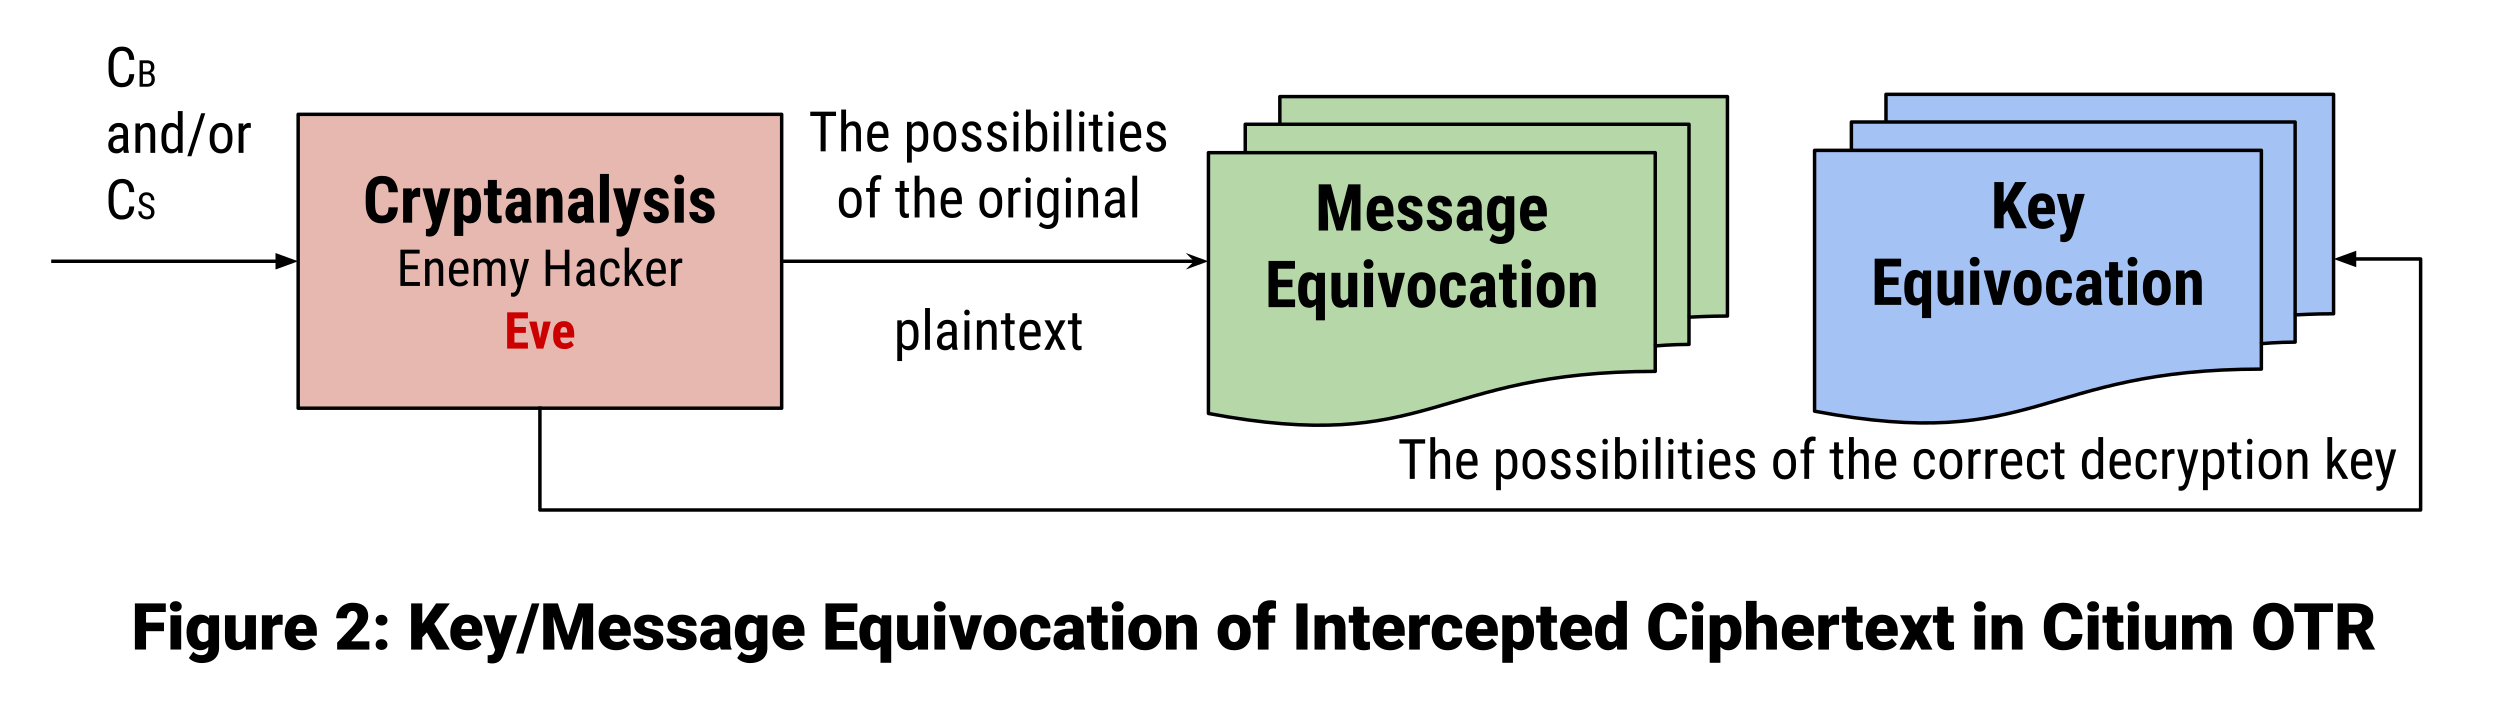 <svg version="1.1" viewBox="0.0 0.0 718.0 205.562" fill="none" stroke="none" stroke-linecap="square" stroke-miterlimit="10" xmlns:xlink="http://www.w3.org/1999/xlink" xmlns="http://www.w3.org/2000/svg"><clipPath id="p.0"><path d="m0 0l718.0 0l0 205.562l-718.0 0l0 -205.562z" clip-rule="nonzero"/></clipPath><g clip-path="url(#p.0)"><path fill="#000000" fill-opacity="0.0" d="m0 0l718.0 0l0 205.562l-718.0 0z" fill-rule="evenodd"/><path fill="#e6b8af" d="m85.63 32.833l138.866 0l0 84.409l-138.866 0z" fill-rule="evenodd"/><path stroke="#000000" stroke-width="1.0" stroke-linejoin="round" stroke-linecap="butt" d="m85.63 32.833l138.866 0l0 84.409l-138.866 0z" fill-rule="evenodd"/><path fill="#000000" d="m114.276 59.536q-0.109 2.266 -1.281 3.438q-1.172 1.172 -3.312 1.172q-2.25 0 -3.453 -1.484q-1.203 -1.484 -1.203 -4.219l0 -2.234q0 -2.734 1.234 -4.219q1.25 -1.484 3.453 -1.484q2.172 0 3.297 1.219q1.125 1.219 1.281 3.484l-2.688 0q-0.047 -1.406 -0.438 -1.938q-0.391 -0.531 -1.453 -0.531q-1.078 0 -1.531 0.75q-0.438 0.75 -0.469 2.469l0 2.5q0 1.984 0.438 2.719q0.453 0.734 1.531 0.734q1.047 0 1.453 -0.5q0.406 -0.516 0.453 -1.875l2.688 0zm6.374 -2.953l-0.844 -0.062q-1.062 0 -1.438 0.922l0 6.516l-2.594 0l0 -9.859l2.438 0l0.078 1.062q0.609 -1.234 1.688 -1.234q0.438 0 0.703 0.109l-0.031 2.547zm4.646 3.078l1.312 -5.562l2.75 0l-3.234 11.328q-0.734 2.516 -2.75 2.516q-0.453 0 -1.047 -0.172l0 -2.016l0.297 0q0.594 0 0.891 -0.234q0.312 -0.219 0.469 -0.797l0.203 -0.672l-2.844 -9.953l2.781 0l1.172 5.562zm12.857 -0.328q0 2.328 -0.812 3.578q-0.797 1.234 -2.359 1.234q-1.203 0 -1.938 -0.984l0 4.594l-2.578 0l0 -13.656l2.391 0l0.094 0.906q0.734 -1.078 2.0 -1.078q1.578 0 2.375 1.141q0.797 1.141 0.828 3.516l0 0.75zm-2.578 -0.641q0 -1.438 -0.312 -2.016q-0.312 -0.594 -1.062 -0.594q-0.797 0 -1.156 0.656l0 4.625q0.344 0.641 1.172 0.641q0.766 0 1.062 -0.641q0.297 -0.656 0.297 -2.031l0 -0.641zm7.128 -7.016l0 2.422l1.312 0l0 1.938l-1.312 0l0 4.891q0 0.594 0.156 0.812q0.156 0.219 0.609 0.219q0.375 0 0.609 -0.062l-0.016 2.0q-0.656 0.25 -1.422 0.25q-2.484 0 -2.516 -2.859l0 -5.25l-1.141 0l0 -1.938l1.141 0l0 -2.422l2.578 0zm7.417 12.281q-0.109 -0.234 -0.219 -0.766q-0.703 0.953 -1.875 0.953q-1.25 0 -2.062 -0.812q-0.812 -0.828 -0.812 -2.141q0 -1.547 0.984 -2.391q0.984 -0.844 2.844 -0.859l0.797 0l0 -0.797q0 -0.672 -0.234 -0.938q-0.234 -0.281 -0.672 -0.281q-0.953 0 -0.953 1.141l-2.578 0q0 -1.375 1.016 -2.25q1.031 -0.891 2.594 -0.891q1.625 0 2.516 0.844q0.891 0.828 0.891 2.406l0 4.625q0.016 1.281 0.359 2.0l0 0.156l-2.594 0zm-1.531 -1.844q0.438 0 0.734 -0.172q0.297 -0.172 0.453 -0.406l0 -2.047l-0.625 0q-0.656 0 -1.031 0.422q-0.375 0.406 -0.375 1.109q0 1.094 0.844 1.094zm7.985 -8.016l0.078 0.984q0.875 -1.156 2.281 -1.156q2.547 0 2.609 3.547l0 6.484l-2.578 0l0 -6.281q0 -0.844 -0.25 -1.219q-0.25 -0.375 -0.875 -0.375q-0.703 0 -1.094 0.719l0 7.156l-2.594 0l0 -9.859l2.422 0zm11.51 9.859q-0.109 -0.234 -0.219 -0.766q-0.703 0.953 -1.875 0.953q-1.25 0 -2.062 -0.812q-0.812 -0.828 -0.812 -2.141q0 -1.547 0.984 -2.391q0.984 -0.844 2.844 -0.859l0.797 0l0 -0.797q0 -0.672 -0.234 -0.938q-0.234 -0.281 -0.672 -0.281q-0.953 0 -0.953 1.141l-2.578 0q0 -1.375 1.016 -2.25q1.031 -0.891 2.594 -0.891q1.625 0 2.516 0.844q0.891 0.828 0.891 2.406l0 4.625q0.016 1.281 0.359 2.0l0 0.156l-2.594 0zm-1.531 -1.844q0.438 0 0.734 -0.172q0.297 -0.172 0.453 -0.406l0 -2.047l-0.625 0q-0.656 0 -1.031 0.422q-0.375 0.406 -0.375 1.109q0 1.094 0.844 1.094zm8.328 1.844l-2.578 0l0 -14.0l2.578 0l0 14.0zm5.154 -4.297l1.312 -5.562l2.75 0l-3.234 11.328q-0.734 2.516 -2.75 2.516q-0.453 0 -1.047 -0.172l0 -2.016l0.297 0q0.594 0 0.891 -0.234q0.312 -0.219 0.469 -0.797l0.203 -0.672l-2.844 -9.953l2.781 0l1.172 5.562zm9.529 1.656q0 -0.328 -0.312 -0.609q-0.312 -0.281 -1.391 -0.75q-1.594 -0.641 -2.203 -1.328q-0.594 -0.703 -0.594 -1.734q0 -1.297 0.938 -2.125q0.938 -0.844 2.469 -0.844q1.625 0 2.594 0.844q0.984 0.828 0.984 2.234l-2.578 0q0 -1.203 -1.0 -1.203q-0.406 0 -0.672 0.266q-0.266 0.25 -0.266 0.703q0 0.328 0.281 0.578q0.297 0.25 1.375 0.719q1.578 0.578 2.234 1.297q0.656 0.719 0.656 1.859q0 1.312 -1.0 2.125q-0.984 0.797 -2.609 0.797q-1.078 0 -1.906 -0.422q-0.828 -0.438 -1.297 -1.188q-0.469 -0.75 -0.469 -1.625l2.453 0q0.016 0.672 0.312 1.016q0.297 0.328 0.969 0.328q1.031 0 1.031 -0.938zm6.816 2.641l-2.578 0l0 -9.859l2.578 0l0 9.859zm-2.703 -12.406q0 -0.609 0.375 -0.984q0.391 -0.391 1.031 -0.391q0.641 0 1.016 0.391q0.391 0.375 0.391 0.984q0 0.594 -0.391 0.984q-0.375 0.391 -1.031 0.391q-0.641 0 -1.016 -0.391q-0.375 -0.391 -0.375 -0.984zm9.06 9.766q0 -0.328 -0.312 -0.609q-0.312 -0.281 -1.391 -0.75q-1.594 -0.641 -2.203 -1.328q-0.594 -0.703 -0.594 -1.734q0 -1.297 0.938 -2.125q0.938 -0.844 2.469 -0.844q1.625 0 2.594 0.844q0.984 0.828 0.984 2.234l-2.578 0q0 -1.203 -1.0 -1.203q-0.406 0 -0.672 0.266q-0.266 0.25 -0.266 0.703q0 0.328 0.281 0.578q0.297 0.25 1.375 0.719q1.578 0.578 2.234 1.297q0.656 0.719 0.656 1.859q0 1.312 -1.0 2.125q-0.984 0.797 -2.609 0.797q-1.078 0 -1.906 -0.422q-0.828 -0.438 -1.297 -1.188q-0.469 -0.75 -0.469 -1.625l2.453 0q0.016 0.672 0.312 1.016q0.297 0.328 0.969 0.328q1.031 0 1.031 -0.938z" fill-rule="nonzero"/><path fill="#000000" d="m119.996 77.305l-3.688 0l0 3.688l4.297 0l0 1.125l-5.609 0l0 -10.422l5.531 0l0 1.141l-4.219 0l0 3.344l3.688 0l0 1.125zm3.294 -2.938l0.031 0.844q0.734 -0.984 1.891 -0.984q2.047 0 2.078 2.75l0 5.141l-1.266 0l0 -5.094q0 -0.906 -0.312 -1.281q-0.297 -0.391 -0.891 -0.391q-0.484 0 -0.859 0.312q-0.375 0.312 -0.594 0.828l0 5.625l-1.281 0l0 -7.75l1.203 0zm8.67 7.891q-1.453 0 -2.234 -0.859q-0.766 -0.859 -0.781 -2.531l0 -0.938q0 -1.734 0.75 -2.719q0.766 -0.984 2.125 -0.984q1.359 0 2.031 0.875q0.672 0.859 0.688 2.688l0 0.828l-4.328 0l0 0.188q0 1.25 0.469 1.812q0.469 0.562 1.344 0.562q0.562 0 0.984 -0.203q0.438 -0.219 0.797 -0.672l0.656 0.797q-0.812 1.156 -2.5 1.156zm-0.141 -6.938q-0.797 0 -1.172 0.547q-0.375 0.531 -0.438 1.672l3.062 0l0 -0.172q-0.062 -1.109 -0.406 -1.578q-0.344 -0.469 -1.047 -0.469zm5.425 -0.953l0.031 0.719q0.703 -0.859 1.859 -0.859q1.297 0 1.812 1.125q0.734 -1.125 2.031 -1.125q2.141 0 2.188 2.672l0 5.219l-1.25 0l0 -5.094q0 -0.844 -0.312 -1.25q-0.297 -0.422 -1.0 -0.422q-0.578 0 -0.938 0.453q-0.359 0.438 -0.422 1.125l0 5.188l-1.266 0l0 -5.156q-0.016 -1.609 -1.312 -1.609q-0.953 0 -1.344 0.969l0 5.797l-1.266 0l0 -7.75l1.188 0zm11.95 5.641l1.406 -5.641l1.344 0l-2.531 8.844q-0.281 1.0 -0.812 1.516q-0.516 0.516 -1.188 0.516q-0.25 0 -0.656 -0.109l0 -1.078l0.281 0.031q0.547 0 0.859 -0.266q0.312 -0.25 0.516 -0.906l0.25 -0.859l-2.281 -7.688l1.375 0l1.438 5.641zm14.336 2.109l-1.312 0l0 -4.812l-4.188 0l0 4.812l-1.312 0l0 -10.422l1.312 0l0 4.484l4.188 0l0 -4.484l1.312 0l0 10.422zm6.089 0q-0.125 -0.25 -0.172 -0.844q-0.672 0.984 -1.719 0.984q-1.047 0 -1.641 -0.578q-0.594 -0.594 -0.594 -1.672q0 -1.188 0.797 -1.875q0.812 -0.703 2.203 -0.703l0.938 0l0 -0.828q0 -0.703 -0.312 -0.984q-0.312 -0.297 -0.938 -0.297q-0.578 0 -0.938 0.344q-0.344 0.328 -0.344 0.859l-1.281 0q0 -0.594 0.344 -1.125q0.359 -0.547 0.953 -0.859q0.594 -0.312 1.328 -0.312q1.188 0 1.797 0.594q0.625 0.594 0.641 1.719l0 3.906q0.016 0.906 0.25 1.562l0 0.109l-1.312 0zm-1.703 -1.016q0.469 0 0.891 -0.25q0.422 -0.266 0.625 -0.641l0 -1.844l-0.719 0q-0.906 0 -1.438 0.391q-0.516 0.391 -0.516 1.094q0 0.656 0.266 0.953q0.266 0.297 0.891 0.297zm7.427 0.078q0.625 0 1.0 -0.391q0.391 -0.391 0.422 -1.109l1.188 0q-0.031 1.109 -0.781 1.844q-0.75 0.734 -1.828 0.734q-1.438 0 -2.203 -0.906q-0.75 -0.906 -0.75 -2.688l0 -0.859q0 -1.75 0.75 -2.656q0.75 -0.922 2.188 -0.922q1.188 0 1.891 0.75q0.703 0.75 0.734 2.062l-1.188 0q-0.047 -0.859 -0.422 -1.281q-0.359 -0.438 -1.016 -0.438q-0.844 0 -1.25 0.562q-0.406 0.547 -0.422 1.812l0 0.984q0 1.375 0.406 1.938q0.406 0.562 1.281 0.562zm6.02 -2.609l-0.672 0.781l0 2.766l-1.266 0l0 -11.0l1.266 0l0 6.578l2.406 -3.328l1.516 0l-2.453 3.234l2.781 4.516l-1.469 0l-2.109 -3.547zm7.29 3.688q-1.453 0 -2.234 -0.859q-0.766 -0.859 -0.781 -2.531l0 -0.938q0 -1.734 0.75 -2.719q0.766 -0.984 2.125 -0.984q1.359 0 2.031 0.875q0.672 0.859 0.688 2.688l0 0.828l-4.328 0l0 0.188q0 1.25 0.469 1.812q0.469 0.562 1.344 0.562q0.562 0 0.984 -0.203q0.438 -0.219 0.797 -0.672l0.656 0.797q-0.812 1.156 -2.5 1.156zm-0.141 -6.938q-0.797 0 -1.172 0.547q-0.375 0.531 -0.438 1.672l3.062 0l0 -0.172q-0.062 -1.109 -0.406 -1.578q-0.344 -0.469 -1.047 -0.469zm7.425 0.234q-0.266 -0.047 -0.562 -0.047q-0.984 0 -1.359 1.078l0 5.531l-1.281 0l0 -7.75l1.234 0l0.031 0.797q0.5 -0.938 1.438 -0.938q0.297 0 0.5 0.109l0 1.219z" fill-rule="nonzero"/><path fill="#cc0000" d="m151.027 95.602l-3.281 0l0 2.766l3.875 0l0 1.75l-5.969 0l0 -10.422l5.969 0l0 1.75l-3.875 0l0 2.469l3.281 0l0 1.688zm4.068 1.656l0.984 -4.891l2.109 0l-2.125 7.75l-1.938 0l-2.141 -7.75l2.125 0l0.984 4.891zm7.069 3.0q-1.562 0 -2.438 -0.922q-0.859 -0.938 -0.859 -2.672l0 -0.609q0 -1.828 0.797 -2.828q0.797 -1.0 2.297 -1.0q1.453 0 2.188 0.938q0.75 0.938 0.766 2.766l0 1.0l-4.031 0q0.047 0.859 0.375 1.266q0.344 0.391 1.047 0.391q1.016 0 1.688 -0.703l0.797 1.219q-0.375 0.516 -1.094 0.844q-0.703 0.312 -1.531 0.312zm-1.266 -4.75l2.016 0l0 -0.188q-0.016 -0.688 -0.234 -1.047q-0.203 -0.359 -0.734 -0.359q-0.531 0 -0.766 0.375q-0.234 0.375 -0.281 1.219z" fill-rule="nonzero"/><path fill="#b6d7a8" d="m347.063 43.84l128.32 0l0 62.822c-64.157 0 -64.157 24.171 -128.32 12.085zm10.572 0l0 -8.144l127.444 0l0 63.216c-4.844 0 -9.696 0.438 -9.696 0.438l0 -55.509zm9.937 -8.144l0 -7.947l128.548 0l0 63.019c-5.521 0 -11.041 0.328 -11.041 0.328l0 -55.4z" fill-rule="evenodd"/><path fill="#000000" fill-opacity="0.0" d="m347.063 43.84l128.32 0l0 62.822c-64.157 0 -64.157 24.171 -128.32 12.085zm10.572 0l0 -8.144l127.444 0l0 63.216c-4.844 0 -9.696 0.438 -9.696 0.438m-107.811 -63.654l0 -7.947l128.548 0l0 63.019c-5.521 0 -11.041 0.328 -11.041 0.328" fill-rule="evenodd"/><path fill="#000000" fill-opacity="0.0" d="m347.063 118.747c64.164 12.085 64.164 -12.085 128.32 -12.085l0 -7.312c0 0 4.851 -0.438 9.696 -0.438l0 -7.816c0 0 5.521 -0.328 11.041 -0.328l0 -63.019l-128.548 0l0 7.947l-9.937 0l0 8.144l-10.572 0z" fill-rule="evenodd"/><path stroke="#000000" stroke-width="1.0" stroke-linejoin="round" stroke-linecap="butt" d="m347.063 43.84l128.32 0l0 62.822c-64.157 0 -64.157 24.171 -128.32 12.085zm10.572 0l0 -8.144l127.444 0l0 63.216c-4.844 0 -9.696 0.438 -9.696 0.438m-107.811 -63.654l0 -7.947l128.548 0l0 63.019c-5.521 0 -11.041 0.328 -11.041 0.328" fill-rule="evenodd"/><path fill="#000000" d="m382.231 52.948l2.5 9.594l2.5 -9.594l3.5 0l0 13.266l-2.688 0l0 -3.594l0.25 -5.531l-2.656 9.125l-1.812 0l-2.656 -9.125l0.25 5.531l0 3.594l-2.688 0l0 -13.266l3.5 0zm14.506 13.453q-1.984 0 -3.109 -1.188q-1.109 -1.188 -1.109 -3.391l0 -0.781q0 -2.328 1.016 -3.594q1.031 -1.266 2.938 -1.266q1.859 0 2.797 1.188q0.938 1.188 0.953 3.516l0 1.266l-5.125 0q0.047 1.094 0.469 1.609q0.438 0.5 1.328 0.5q1.297 0 2.156 -0.891l1.016 1.563q-0.469 0.656 -1.375 1.062q-0.906 0.406 -1.953 0.406zm-1.625 -6.047l2.578 0l0 -0.25q-0.016 -0.875 -0.297 -1.328q-0.266 -0.453 -0.938 -0.453q-0.672 0 -0.984 0.484q-0.297 0.469 -0.359 1.547zm10.927 3.219q0 -0.328 -0.312 -0.609q-0.312 -0.281 -1.391 -0.75q-1.594 -0.641 -2.203 -1.328q-0.594 -0.703 -0.594 -1.734q0 -1.297 0.938 -2.125q0.938 -0.844 2.469 -0.844q1.625 0 2.594 0.844q0.984 0.828 0.984 2.234l-2.578 0q0 -1.203 -1.0 -1.203q-0.406 0 -0.672 0.266q-0.266 0.25 -0.266 0.703q0 0.328 0.281 0.578q0.297 0.25 1.375 0.719q1.578 0.578 2.234 1.297q0.656 0.719 0.656 1.859q0 1.313 -1.0 2.125q-0.984 0.797 -2.609 0.797q-1.078 0 -1.906 -0.422q-0.828 -0.438 -1.297 -1.188q-0.469 -0.75 -0.469 -1.625l2.453 0q0.016 0.672 0.312 1.016q0.297 0.328 0.969 0.328q1.031 0 1.031 -0.938zm8.472 0q0 -0.328 -0.312 -0.609q-0.312 -0.281 -1.391 -0.75q-1.594 -0.641 -2.203 -1.328q-0.594 -0.703 -0.594 -1.734q0 -1.297 0.938 -2.125q0.938 -0.844 2.469 -0.844q1.625 0 2.594 0.844q0.984 0.828 0.984 2.234l-2.578 0q0 -1.203 -1.0 -1.203q-0.406 0 -0.672 0.266q-0.266 0.25 -0.266 0.703q0 0.328 0.281 0.578q0.297 0.25 1.375 0.719q1.578 0.578 2.234 1.297q0.656 0.719 0.656 1.859q0 1.313 -1.0 2.125q-0.984 0.797 -2.609 0.797q-1.078 0 -1.906 -0.422q-0.828 -0.438 -1.297 -1.188q-0.469 -0.75 -0.469 -1.625l2.453 0q0.016 0.672 0.312 1.016q0.297 0.328 0.969 0.328q1.031 0 1.031 -0.938zm8.8 2.641q-0.109 -0.234 -0.219 -0.766q-0.703 0.953 -1.875 0.953q-1.25 0 -2.062 -0.812q-0.812 -0.828 -0.812 -2.141q0 -1.547 0.984 -2.391q0.984 -0.844 2.844 -0.859l0.797 0l0 -0.797q0 -0.672 -0.234 -0.938q-0.234 -0.281 -0.672 -0.281q-0.953 0 -0.953 1.141l-2.578 0q0 -1.375 1.016 -2.25q1.031 -0.891 2.594 -0.891q1.625 0 2.516 0.844q0.891 0.828 0.891 2.406l0 4.625q0.016 1.281 0.359 2.0l0 0.156l-2.594 0zm-1.531 -1.844q0.438 0 0.734 -0.172q0.297 -0.172 0.453 -0.406l0 -2.047l-0.625 0q-0.656 0 -1.031 0.422q-0.375 0.406 -0.375 1.109q0 1.094 0.844 1.094zm5.313 -3.391q0 -2.422 0.875 -3.609q0.875 -1.188 2.453 -1.188q1.344 0 2.062 1.047l0.109 -0.875l2.312 0l0 9.859q0 1.891 -1.062 2.875q-1.047 1.0 -3.016 1.0q-0.812 0 -1.703 -0.328q-0.891 -0.312 -1.328 -0.812l0.859 -1.781q0.359 0.375 0.938 0.609q0.594 0.25 1.109 0.25q0.859 0 1.234 -0.422q0.391 -0.406 0.391 -1.328l0 -0.844q-0.734 0.969 -1.922 0.969q-1.562 0 -2.438 -1.219q-0.859 -1.234 -0.875 -3.469l0 -0.734zm2.578 0.656q0 1.359 0.359 1.984q0.359 0.625 1.125 0.625q0.797 0 1.172 -0.578l0 -4.703q-0.391 -0.625 -1.156 -0.625q-0.766 0 -1.141 0.625q-0.359 0.625 -0.359 2.016l0 0.656zm11.102 4.766q-1.984 0 -3.109 -1.188q-1.109 -1.188 -1.109 -3.391l0 -0.781q0 -2.328 1.016 -3.594q1.031 -1.266 2.938 -1.266q1.859 0 2.797 1.188q0.938 1.188 0.953 3.516l0 1.266l-5.125 0q0.047 1.094 0.469 1.609q0.438 0.5 1.328 0.5q1.297 0 2.156 -0.891l1.016 1.563q-0.469 0.656 -1.375 1.062q-0.906 0.406 -1.953 0.406zm-1.625 -6.047l2.578 0l0 -0.25q-0.016 -0.875 -0.297 -1.328q-0.266 -0.453 -0.938 -0.453q-0.672 0 -0.984 0.484q-0.297 0.469 -0.359 1.547z" fill-rule="nonzero"/><path fill="#000000" d="m371.184 82.479l-4.172 0l0 3.516l4.938 0l0 2.219l-7.625 0l0 -13.266l7.594 0l0 2.234l-4.906 0l0 3.141l4.172 0l0 2.156zm1.654 0.484q0 -2.422 0.812 -3.594q0.812 -1.188 2.406 -1.188q1.281 0 2.047 1.156l0.172 -0.984l2.25 0l0 13.656l-2.594 0l0 -4.562q-0.719 0.953 -1.891 0.953q-1.562 0 -2.375 -1.203q-0.812 -1.219 -0.828 -3.484l0 -0.75zm2.578 0.656q0 1.422 0.312 2.031q0.312 0.609 1.062 0.609q0.781 0 1.141 -0.609l0 -4.703q-0.359 -0.625 -1.125 -0.625q-0.75 0 -1.062 0.594q-0.312 0.578 -0.328 1.969l0 0.734zm11.883 3.688q-0.797 1.094 -2.141 1.094q-1.359 0 -2.062 -0.938q-0.703 -0.938 -0.703 -2.719l0 -6.391l2.578 0l0 6.453q0.016 1.438 0.953 1.438q0.891 0 1.281 -0.766l0 -7.125l2.594 0l0 9.859l-2.422 0l-0.078 -0.906zm7.042 0.906l-2.578 0l0 -9.859l2.578 0l0 9.859zm-2.703 -12.406q0 -0.609 0.375 -0.984q0.391 -0.391 1.031 -0.391q0.641 0 1.016 0.391q0.391 0.375 0.391 0.984q0 0.594 -0.391 0.984q-0.375 0.391 -1.031 0.391q-0.641 0 -1.016 -0.391q-0.375 -0.391 -0.375 -0.984zm7.935 8.766l1.25 -6.219l2.688 0l-2.703 9.859l-2.469 0l-2.703 -9.859l2.688 0l1.25 6.219zm4.713 -1.609q0 -2.234 1.047 -3.5q1.062 -1.281 2.938 -1.281q1.875 0 2.938 1.281q1.062 1.266 1.062 3.516l0 0.641q0 2.25 -1.062 3.516q-1.047 1.266 -2.922 1.266q-1.906 0 -2.953 -1.266q-1.047 -1.281 -1.047 -3.547l0 -0.625zm2.578 0.656q0 2.641 1.422 2.641q1.297 0 1.406 -2.203l0 -1.094q0 -1.344 -0.375 -1.984q-0.375 -0.656 -1.047 -0.656q-0.656 0 -1.031 0.656q-0.375 0.641 -0.375 1.984l0 0.656zm10.564 2.641q1.125 0 1.141 -1.469l2.422 0q-0.016 1.625 -1.0 2.625q-0.969 0.984 -2.5 0.984q-1.906 0 -2.922 -1.188q-1.0 -1.188 -1.016 -3.484l0 -0.797q0 -2.312 0.984 -3.531q1.0 -1.219 2.922 -1.219q1.641 0 2.578 1.0q0.938 1.0 0.953 2.859l-2.422 0q-0.016 -0.828 -0.281 -1.266q-0.266 -0.453 -0.875 -0.453q-0.672 0 -0.969 0.484q-0.281 0.469 -0.297 1.844l0 1.0q0 1.203 0.109 1.688q0.125 0.469 0.391 0.703q0.281 0.219 0.781 0.219zm9.706 1.953q-0.109 -0.234 -0.219 -0.766q-0.703 0.953 -1.875 0.953q-1.25 0 -2.062 -0.812q-0.812 -0.828 -0.812 -2.141q0 -1.547 0.984 -2.391q0.984 -0.844 2.844 -0.859l0.797 0l0 -0.797q0 -0.672 -0.234 -0.938q-0.234 -0.281 -0.672 -0.281q-0.953 0 -0.953 1.141l-2.578 0q0 -1.375 1.016 -2.25q1.031 -0.891 2.594 -0.891q1.625 0 2.516 0.844q0.891 0.828 0.891 2.406l0 4.625q0.016 1.281 0.359 2.0l0 0.156l-2.594 0zm-1.531 -1.844q0.438 0 0.734 -0.172q0.297 -0.172 0.453 -0.406l0 -2.047l-0.625 0q-0.656 0 -1.031 0.422q-0.375 0.406 -0.375 1.109q0 1.094 0.844 1.094zm8.625 -10.438l0 2.422l1.312 0l0 1.938l-1.312 0l0 4.891q0 0.594 0.156 0.812q0.156 0.219 0.609 0.219q0.375 0 0.609 -0.062l-0.016 2.0q-0.656 0.25 -1.422 0.25q-2.484 0 -2.516 -2.859l0 -5.25l-1.141 0l0 -1.938l1.141 0l0 -2.422l2.578 0zm5.433 12.281l-2.578 0l0 -9.859l2.578 0l0 9.859zm-2.703 -12.406q0 -0.609 0.375 -0.984q0.391 -0.391 1.031 -0.391q0.641 0 1.016 0.391q0.391 0.375 0.391 0.984q0 0.594 -0.391 0.984q-0.375 0.391 -1.031 0.391q-0.641 0 -1.016 -0.391q-0.375 -0.391 -0.375 -0.984zm4.404 7.156q0 -2.234 1.047 -3.5q1.062 -1.281 2.938 -1.281q1.875 0 2.938 1.281q1.062 1.266 1.062 3.516l0 0.641q0 2.25 -1.062 3.516q-1.047 1.266 -2.922 1.266q-1.906 0 -2.953 -1.266q-1.047 -1.281 -1.047 -3.547l0 -0.625zm2.578 0.656q0 2.641 1.422 2.641q1.297 0 1.406 -2.203l0 -1.094q0 -1.344 -0.375 -1.984q-0.375 -0.656 -1.047 -0.656q-0.656 0 -1.031 0.656q-0.375 0.641 -0.375 1.984l0 0.656zm9.361 -5.266l0.078 0.984q0.875 -1.156 2.281 -1.156q2.547 0 2.609 3.547l0 6.484l-2.578 0l0 -6.281q0 -0.844 -0.25 -1.219q-0.25 -0.375 -0.875 -0.375q-0.703 0 -1.094 0.719l0 7.156l-2.594 0l0 -9.859l2.422 0z" fill-rule="nonzero"/><path fill="#000000" fill-opacity="0.0" d="m21.205 0.543l83.811 0l0 103.654l-83.811 0z" fill-rule="evenodd"/><path fill="#000000" d="m38.564 21.294q-0.094 1.828 -1.031 2.797q-0.922 0.969 -2.625 0.969q-1.719 0 -2.734 -1.297q-1 -1.312 -1 -3.531l0 -2.062q0 -2.219 1.031 -3.5q1.047 -1.297 2.828 -1.297q1.656 0 2.547 0.984q0.906 0.984 0.984 2.828l-1.438 0q-0.094 -1.391 -0.594 -1.984q-0.484 -0.594 -1.5 -0.594q-1.156 0 -1.781 0.906q-0.625 0.906 -0.625 2.672l0 2.078q0 1.734 0.578 2.656q0.578 0.922 1.688 0.922q1.125 0 1.609 -0.547q0.5 -0.562 0.625 -2.0l1.438 0z" fill-rule="nonzero"/><path fill="#000000" d="m40.088 24.903l0 -7.578l2.156 0q1.047 0 1.562 0.516q0.531 0.5 0.531 1.5q0 0.531 -0.266 0.938q-0.266 0.406 -0.719 0.641q0.516 0.156 0.812 0.641q0.312 0.484 0.312 1.156q0 1.016 -0.562 1.609q-0.562 0.578 -1.594 0.578l-2.234 0zm0.953 -3.547l0 2.734l1.297 0q0.547 0 0.859 -0.359q0.328 -0.359 0.328 -1.0q0 -1.375 -1.156 -1.375l-1.328 0zm0 -0.797l1.219 0q0.5 0 0.797 -0.328q0.312 -0.344 0.312 -0.891q0 -0.625 -0.281 -0.906q-0.266 -0.281 -0.844 -0.281l-1.203 0l0 2.406z" fill-rule="nonzero"/><path fill="#000000" d="m35.595 43.903q-0.125 -0.281 -0.188 -0.922q-0.734 1.078 -1.875 1.078q-1.141 0 -1.797 -0.641q-0.641 -0.656 -0.641 -1.828q0 -1.281 0.875 -2.031q0.875 -0.766 2.406 -0.781l1.016 0l0 -0.906q0 -0.75 -0.344 -1.062q-0.328 -0.328 -1.016 -0.328q-0.625 0 -1.016 0.375q-0.391 0.359 -0.391 0.938l-1.391 0q0 -0.656 0.375 -1.234q0.391 -0.594 1.031 -0.922q0.656 -0.344 1.453 -0.344q1.297 0 1.969 0.641q0.688 0.641 0.703 1.875l0 4.266q0 0.984 0.266 1.703l0 0.125l-1.438 0zm-1.844 -1.109q0.5 0 0.953 -0.281q0.469 -0.281 0.688 -0.703l0 -2.016l-0.781 0q-0.984 0.016 -1.562 0.453q-0.562 0.422 -0.562 1.188q0 0.719 0.281 1.047q0.297 0.312 0.984 0.312zm6.461 -7.344l0.031 0.906q0.812 -1.062 2.062 -1.062q2.234 0 2.266 2.984l0 5.625l-1.375 0l0 -5.562q0 -0.984 -0.328 -1.406q-0.328 -0.422 -1.0 -0.422q-0.516 0 -0.922 0.344q-0.406 0.344 -0.656 0.906l0 6.141l-1.391 0l0 -8.453l1.312 0zm6.148 3.844q0 -1.953 0.719 -2.969q0.734 -1.031 2.109 -1.031q1.203 0 1.891 0.984l0 -4.375l1.375 0l0 12l-1.266 0l-0.062 -0.906q-0.688 1.062 -1.953 1.062q-1.312 0 -2.062 -1.016q-0.734 -1.031 -0.75 -2.891l0 -0.859zm1.375 0.781q0 1.422 0.422 2.094q0.422 0.672 1.375 0.672q1.031 0 1.547 -1.047l0 -4.266q-0.531 -1.016 -1.531 -1.016q-0.953 0 -1.375 0.672q-0.422 0.672 -0.438 2.047l0 0.844zm7.234 4.812l-1.172 0l3.984 -12.359l1.172 0l-3.984 12.359zm5.258 -5.609q0 -1.844 0.891 -2.906q0.891 -1.078 2.359 -1.078q1.469 0 2.359 1.047q0.906 1.047 0.922 2.844l0 0.891q0 1.844 -0.891 2.922q-0.891 1.062 -2.375 1.062q-1.469 0 -2.359 -1.031q-0.875 -1.047 -0.906 -2.828l0 -0.922zm1.375 0.797q0 1.312 0.516 2.062q0.516 0.734 1.375 0.734q1.828 0 1.891 -2.641l0 -0.953q0 -1.297 -0.516 -2.047q-0.516 -0.75 -1.391 -0.75q-0.844 0 -1.359 0.75q-0.516 0.75 -0.516 2.047l0 0.797zm10.438 -3.328q-0.297 -0.062 -0.625 -0.062q-1.062 0 -1.484 1.172l0 6.047l-1.391 0l0 -8.453l1.344 0l0.031 0.859q0.547 -1.016 1.562 -1.016q0.328 0 0.547 0.109l0.016 1.344z" fill-rule="nonzero"/><path fill="#000000" d="m38.564 59.294q-0.094 1.828 -1.031 2.797q-0.922 0.969 -2.625 0.969q-1.719 0 -2.734 -1.297q-1 -1.312 -1 -3.531l0 -2.062q0 -2.219 1.031 -3.5q1.047 -1.297 2.828 -1.297q1.656 0 2.547 0.984q0.906 0.984 0.984 2.828l-1.438 0q-0.094 -1.391 -0.594 -1.984q-0.484 -0.594 -1.5 -0.594q-1.156 0 -1.781 0.906q-0.625 0.906 -0.625 2.672l0 2.078q0 1.734 0.578 2.656q0.578 0.922 1.688 0.922q1.125 0 1.609 -0.547q0.5 -0.562 0.625 -2.0l1.438 0z" fill-rule="nonzero"/><path fill="#000000" d="m43.4 60.981q0 -0.562 -0.312 -0.859q-0.297 -0.297 -1.109 -0.578q-0.797 -0.297 -1.219 -0.609q-0.422 -0.312 -0.641 -0.719q-0.203 -0.406 -0.203 -0.922q0 -0.906 0.594 -1.484q0.609 -0.594 1.578 -0.594q0.672 0 1.188 0.312q0.516 0.297 0.797 0.828q0.281 0.531 0.281 1.156l-0.953 0q0 -0.703 -0.344 -1.078q-0.328 -0.391 -0.969 -0.391q-0.578 0 -0.891 0.328q-0.312 0.312 -0.312 0.906q0 0.469 0.344 0.797q0.344 0.328 1.047 0.578q1.125 0.375 1.609 0.922q0.484 0.531 0.484 1.406q0 0.922 -0.609 1.484q-0.594 0.547 -1.625 0.547q-0.656 0 -1.219 -0.281q-0.562 -0.297 -0.891 -0.812q-0.312 -0.531 -0.312 -1.219l0.969 0q0 0.703 0.391 1.094q0.391 0.391 1.062 0.391q0.625 0 0.938 -0.312q0.328 -0.328 0.328 -0.891z" fill-rule="nonzero"/><path fill="#000000" fill-opacity="0.0" d="m347.063 75.038l-122.551 0" fill-rule="evenodd"/><path stroke="#000000" stroke-width="1.0" stroke-linejoin="round" stroke-linecap="butt" d="m343.636 75.038l-119.124 0" fill-rule="evenodd"/><path fill="#000000" stroke="#000000" stroke-width="1.0" stroke-linecap="butt" d="m343.636 75.038l-1.125 1.125l3.09 -1.125l-3.09 -1.125z" fill-rule="evenodd"/><path fill="#000000" fill-opacity="0.0" d="m15.205 75.038l70.425 0" fill-rule="evenodd"/><path stroke="#000000" stroke-width="1.0" stroke-linejoin="round" stroke-linecap="butt" d="m15.205 75.038l64.425 0" fill-rule="evenodd"/><path fill="#000000" stroke="#000000" stroke-width="1.0" stroke-linecap="butt" d="m79.63 76.69l4.538 -1.652l-4.538 -1.652z" fill-rule="evenodd"/><path fill="#000000" fill-opacity="0.0" d="m384.457 113.173l321.008 0l0 66.551l-321.008 0z" fill-rule="evenodd"/><path fill="#000000" d="m409.304 127.393l-2.984 0l0 10.141l-1.438 0l0 -10.141l-2.984 0l0 -1.234l7.406 0l0 1.234zm2.875 2.547q0.781 -1.016 2.016 -1.016q2.234 0 2.266 2.984l0 5.625l-1.375 0l0 -5.562q0 -0.984 -0.328 -1.406q-0.328 -0.422 -1.0 -0.422q-0.516 0 -0.922 0.344q-0.406 0.344 -0.656 0.906l0 6.141l-1.391 0l0 -12l1.391 0l0 4.406zm9.367 7.75q-1.578 0 -2.422 -0.938q-0.844 -0.953 -0.859 -2.766l0 -1.031q0 -1.891 0.812 -2.953q0.828 -1.078 2.312 -1.078q1.484 0 2.219 0.953q0.734 0.938 0.75 2.938l0 0.906l-4.719 0l0 0.188q0 1.359 0.5 1.984q0.516 0.609 1.484 0.609q0.609 0 1.062 -0.219q0.469 -0.234 0.875 -0.734l0.719 0.875q-0.891 1.266 -2.734 1.266zm-0.156 -7.578q-0.859 0 -1.281 0.594q-0.406 0.578 -0.469 1.828l3.328 0l0 -0.188q-0.047 -1.203 -0.438 -1.719q-0.375 -0.516 -1.141 -0.516zm14.391 3.594q0 2.016 -0.719 3.0q-0.719 0.984 -2.047 0.984q-1.266 0 -1.953 -0.969l0 4.062l-1.375 0l0 -11.703l1.25 0l0.062 0.938q0.703 -1.094 2.0 -1.094q1.391 0 2.078 0.969q0.688 0.969 0.703 2.891l0 0.922zm-1.375 -0.781q0 -1.422 -0.438 -2.094q-0.438 -0.688 -1.406 -0.688q-0.984 0 -1.5 1.0l0 4.391q0.5 0.969 1.516 0.969q0.938 0 1.375 -0.672q0.453 -0.672 0.453 -2.062l0 -0.844zm2.875 -0.016q0 -1.844 0.891 -2.906q0.891 -1.078 2.359 -1.078q1.469 0 2.359 1.047q0.906 1.047 0.922 2.844l0 0.891q0 1.844 -0.891 2.922q-0.891 1.062 -2.375 1.062q-1.469 0 -2.359 -1.031q-0.875 -1.047 -0.906 -2.828l0 -0.922zm1.375 0.797q0 1.312 0.516 2.062q0.516 0.734 1.375 0.734q1.828 0 1.891 -2.641l0 -0.953q0 -1.297 -0.516 -2.047q-0.516 -0.75 -1.391 -0.75q-0.844 0 -1.359 0.75q-0.516 0.75 -0.516 2.047l0 0.797zm11.047 1.656q0 -0.438 -0.344 -0.75q-0.328 -0.328 -1.281 -0.766q-1.125 -0.453 -1.578 -0.781q-0.453 -0.328 -0.688 -0.75q-0.219 -0.422 -0.219 -1.0q0 -1.031 0.75 -1.703q0.75 -0.688 1.922 -0.688q1.234 0 1.984 0.719q0.75 0.719 0.75 1.844l-1.375 0q0 -0.578 -0.391 -0.969q-0.375 -0.406 -0.969 -0.406q-0.609 0 -0.953 0.312q-0.344 0.312 -0.344 0.844q0 0.422 0.25 0.688q0.25 0.25 1.219 0.672q1.547 0.609 2.094 1.188q0.562 0.562 0.562 1.453q0 1.094 -0.766 1.766q-0.75 0.656 -2.031 0.656q-1.312 0 -2.141 -0.75q-0.812 -0.766 -0.812 -1.938l1.391 0q0.016 0.703 0.422 1.109q0.406 0.391 1.141 0.391q0.688 0 1.047 -0.297q0.359 -0.312 0.359 -0.844zm7.289 0q0 -0.438 -0.344 -0.75q-0.328 -0.328 -1.281 -0.766q-1.125 -0.453 -1.578 -0.781q-0.453 -0.328 -0.688 -0.75q-0.219 -0.422 -0.219 -1.0q0 -1.031 0.75 -1.703q0.75 -0.688 1.922 -0.688q1.234 0 1.984 0.719q0.75 0.719 0.75 1.844l-1.375 0q0 -0.578 -0.391 -0.969q-0.375 -0.406 -0.969 -0.406q-0.609 0 -0.953 0.312q-0.344 0.312 -0.344 0.844q0 0.422 0.25 0.688q0.25 0.25 1.219 0.672q1.547 0.609 2.094 1.188q0.562 0.562 0.562 1.453q0 1.094 -0.766 1.766q-0.75 0.656 -2.031 0.656q-1.312 0 -2.141 -0.75q-0.812 -0.766 -0.812 -1.938l1.391 0q0.016 0.703 0.422 1.109q0.406 0.391 1.141 0.391q0.688 0 1.047 -0.297q0.359 -0.312 0.359 -0.844zm4.68 2.172l-1.391 0l0 -8.453l1.391 0l0 8.453zm0.109 -10.703q0 0.359 -0.203 0.594q-0.188 0.234 -0.594 0.234q-0.391 0 -0.594 -0.234q-0.188 -0.234 -0.188 -0.578q0 -0.359 0.188 -0.594q0.203 -0.25 0.594 -0.25q0.391 0 0.594 0.25q0.203 0.234 0.203 0.578zm8.18 6.875q0 1.984 -0.719 2.984q-0.703 1.0 -2.047 1.0q-1.344 0 -2.016 -1.156l-0.078 1.0l-1.25 0l0 -12l1.375 0l0 4.469q0.672 -1.078 1.953 -1.078q1.391 0 2.078 0.984q0.703 0.984 0.703 2.969l0 0.828zm-1.375 -0.781q0 -1.5 -0.422 -2.141q-0.406 -0.641 -1.344 -0.641q-1.078 0 -1.594 1.156l0 4.031q0.516 1.141 1.609 1.141q0.938 0 1.344 -0.656q0.406 -0.656 0.406 -2.047l0 -0.844zm4.641 4.609l-1.391 0l0 -8.453l1.391 0l0 8.453zm0.109 -10.703q0 0.359 -0.203 0.594q-0.188 0.234 -0.594 0.234q-0.391 0 -0.594 -0.234q-0.188 -0.234 -0.188 -0.578q0 -0.359 0.188 -0.594q0.203 -0.25 0.594 -0.25q0.391 0 0.594 0.25q0.203 0.234 0.203 0.578zm3.555 10.703l-1.391 0l0 -12l1.391 0l0 12zm3.664 0l-1.391 0l0 -8.453l1.391 0l0 8.453zm0.109 -10.703q0 0.359 -0.203 0.594q-0.188 0.234 -0.594 0.234q-0.391 0 -0.594 -0.234q-0.188 -0.234 -0.188 -0.578q0 -0.359 0.188 -0.594q0.203 -0.25 0.594 -0.25q0.391 0 0.594 0.25q0.203 0.234 0.203 0.578zm3.867 0.203l0 2.047l1.281 0l0 1.109l-1.281 0l0 5.25q0 0.5 0.156 0.766q0.172 0.25 0.578 0.25q0.266 0 0.547 -0.094l-0.016 1.172q-0.469 0.156 -0.953 0.156q-0.828 0 -1.266 -0.578q-0.422 -0.594 -0.422 -1.672l0 -5.25l-1.281 0l0 -1.109l1.281 0l0 -2.047l1.375 0zm4.414 10.5l-1.391 0l0 -8.453l1.391 0l0 8.453zm0.109 -10.703q0 0.359 -0.203 0.594q-0.188 0.234 -0.594 0.234q-0.391 0 -0.594 -0.234q-0.188 -0.234 -0.188 -0.578q0 -0.359 0.188 -0.594q0.203 -0.25 0.594 -0.25q0.391 0 0.594 0.25q0.203 0.234 0.203 0.578zm5.086 10.859q-1.578 0 -2.422 -0.938q-0.844 -0.953 -0.859 -2.766l0 -1.031q0 -1.891 0.812 -2.953q0.828 -1.078 2.312 -1.078q1.484 0 2.219 0.953q0.734 0.938 0.75 2.938l0 0.906l-4.719 0l0 0.188q0 1.359 0.5 1.984q0.516 0.609 1.484 0.609q0.609 0 1.062 -0.219q0.469 -0.234 0.875 -0.734l0.719 0.875q-0.891 1.266 -2.734 1.266zm-0.156 -7.578q-0.859 0 -1.281 0.594q-0.406 0.578 -0.469 1.828l3.328 0l0 -0.188q-0.047 -1.203 -0.438 -1.719q-0.375 -0.516 -1.141 -0.516zm8.727 5.25q0 -0.438 -0.344 -0.75q-0.328 -0.328 -1.281 -0.766q-1.125 -0.453 -1.578 -0.781q-0.453 -0.328 -0.688 -0.75q-0.219 -0.422 -0.219 -1.0q0 -1.031 0.75 -1.703q0.75 -0.688 1.922 -0.688q1.234 0 1.984 0.719q0.75 0.719 0.75 1.844l-1.375 0q0 -0.578 -0.391 -0.969q-0.375 -0.406 -0.969 -0.406q-0.609 0 -0.953 0.312q-0.344 0.312 -0.344 0.844q0 0.422 0.25 0.688q0.25 0.25 1.219 0.672q1.547 0.609 2.094 1.188q0.562 0.562 0.562 1.453q0 1.094 -0.766 1.766q-0.75 0.656 -2.031 0.656q-1.312 0 -2.141 -0.75q-0.812 -0.766 -0.812 -1.938l1.391 0q0.016 0.703 0.422 1.109q0.406 0.391 1.141 0.391q0.688 0 1.047 -0.297q0.359 -0.312 0.359 -0.844zm6.562 -2.453q0 -1.844 0.891 -2.906q0.891 -1.078 2.359 -1.078q1.469 0 2.359 1.047q0.906 1.047 0.922 2.844l0 0.891q0 1.844 -0.891 2.922q-0.891 1.062 -2.375 1.062q-1.469 0 -2.359 -1.031q-0.875 -1.047 -0.906 -2.828l0 -0.922zm1.375 0.797q0 1.312 0.516 2.062q0.516 0.734 1.375 0.734q1.828 0 1.891 -2.641l0 -0.953q0 -1.297 -0.516 -2.047q-0.516 -0.75 -1.391 -0.75q-0.844 0 -1.359 0.75q-0.516 0.75 -0.516 2.047l0 0.797zm7.547 3.828l0 -7.344l-1.094 0l0 -1.109l1.094 0l0 -0.984q0.031 -1.281 0.656 -2q0.625 -0.734 1.781 -0.734q0.406 0 0.828 0.141l-0.062 1.172q-0.297 -0.078 -0.641 -0.078q-1.172 0 -1.172 1.688l0 0.797l1.438 0l0 1.109l-1.438 0l0 7.344l-1.391 0zm9.93 -10.5l0 2.047l1.281 0l0 1.109l-1.281 0l0 5.25q0 0.5 0.156 0.766q0.172 0.25 0.578 0.25q0.266 0 0.547 -0.094l-0.016 1.172q-0.469 0.156 -0.953 0.156q-0.828 0 -1.266 -0.578q-0.422 -0.594 -0.422 -1.672l0 -5.25l-1.281 0l0 -1.109l1.281 0l0 -2.047l1.375 0zm4.305 2.906q0.781 -1.016 2.016 -1.016q2.234 0 2.266 2.984l0 5.625l-1.375 0l0 -5.562q0 -0.984 -0.328 -1.406q-0.328 -0.422 -1.0 -0.422q-0.516 0 -0.922 0.344q-0.406 0.344 -0.656 0.906l0 6.141l-1.391 0l0 -12l1.391 0l0 4.406zm9.367 7.75q-1.578 0 -2.422 -0.938q-0.844 -0.953 -0.859 -2.766l0 -1.031q0 -1.891 0.812 -2.953q0.828 -1.078 2.312 -1.078q1.484 0 2.219 0.953q0.734 0.938 0.75 2.938l0 0.906l-4.719 0l0 0.188q0 1.359 0.5 1.984q0.516 0.609 1.484 0.609q0.609 0 1.062 -0.219q0.469 -0.234 0.875 -0.734l0.719 0.875q-0.891 1.266 -2.734 1.266zm-0.156 -7.578q-0.859 0 -1.281 0.594q-0.406 0.578 -0.469 1.828l3.328 0l0 -0.188q-0.047 -1.203 -0.438 -1.719q-0.375 -0.516 -1.141 -0.516zm11.219 6.391q0.688 0 1.094 -0.422q0.422 -0.422 0.469 -1.219l1.297 0q-0.047 1.219 -0.859 2.031q-0.812 0.797 -2.0 0.797q-1.562 0 -2.391 -0.984q-0.828 -1.0 -0.828 -2.953l0 -0.922q0 -1.922 0.812 -2.906q0.828 -1.0 2.406 -1.0q1.297 0 2.047 0.828q0.766 0.812 0.812 2.234l-1.297 0q-0.047 -0.938 -0.453 -1.406q-0.406 -0.469 -1.109 -0.469q-0.922 0 -1.375 0.609q-0.438 0.594 -0.453 1.984l0 1.078q0 1.484 0.438 2.109q0.438 0.609 1.391 0.609zm4.172 -3.594q0 -1.844 0.891 -2.906q0.891 -1.078 2.359 -1.078q1.469 0 2.359 1.047q0.906 1.047 0.922 2.844l0 0.891q0 1.844 -0.891 2.922q-0.891 1.062 -2.375 1.062q-1.469 0 -2.359 -1.031q-0.875 -1.047 -0.906 -2.828l0 -0.922zm1.375 0.797q0 1.312 0.516 2.062q0.516 0.734 1.375 0.734q1.828 0 1.891 -2.641l0 -0.953q0 -1.297 -0.516 -2.047q-0.516 -0.75 -1.391 -0.75q-0.844 0 -1.359 0.75q-0.516 0.75 -0.516 2.047l0 0.797zm10.438 -3.328q-0.297 -0.062 -0.625 -0.062q-1.062 0 -1.484 1.172l0 6.047l-1.391 0l0 -8.453l1.344 0l0.031 0.859q0.547 -1.016 1.562 -1.016q0.328 0 0.547 0.109l0.016 1.344zm4.867 0q-0.297 -0.062 -0.625 -0.062q-1.062 0 -1.484 1.172l0 6.047l-1.391 0l0 -8.453l1.344 0l0.031 0.859q0.547 -1.016 1.562 -1.016q0.328 0 0.547 0.109l0.016 1.344zm4.25 7.312q-1.578 0 -2.422 -0.938q-0.844 -0.953 -0.859 -2.766l0 -1.031q0 -1.891 0.812 -2.953q0.828 -1.078 2.312 -1.078q1.484 0 2.219 0.953q0.734 0.938 0.75 2.938l0 0.906l-4.719 0l0 0.188q0 1.359 0.5 1.984q0.516 0.609 1.484 0.609q0.609 0 1.062 -0.219q0.469 -0.234 0.875 -0.734l0.719 0.875q-0.891 1.266 -2.734 1.266zm-0.156 -7.578q-0.859 0 -1.281 0.594q-0.406 0.578 -0.469 1.828l3.328 0l0 -0.188q-0.047 -1.203 -0.438 -1.719q-0.375 -0.516 -1.141 -0.516zm7.555 6.391q0.688 0 1.094 -0.422q0.422 -0.422 0.469 -1.219l1.297 0q-0.047 1.219 -0.859 2.031q-0.812 0.797 -2.0 0.797q-1.562 0 -2.391 -0.984q-0.828 -1.0 -0.828 -2.953l0 -0.922q0 -1.922 0.812 -2.906q0.828 -1.0 2.406 -1.0q1.297 0 2.047 0.828q0.766 0.812 0.812 2.234l-1.297 0q-0.047 -0.938 -0.453 -1.406q-0.406 -0.469 -1.109 -0.469q-0.922 0 -1.375 0.609q-0.438 0.594 -0.453 1.984l0 1.078q0 1.484 0.438 2.109q0.438 0.609 1.391 0.609zm6.266 -9.469l0 2.047l1.281 0l0 1.109l-1.281 0l0 5.25q0 0.5 0.156 0.766q0.172 0.25 0.578 0.25q0.266 0 0.547 -0.094l-0.016 1.172q-0.469 0.156 -0.953 0.156q-0.828 0 -1.266 -0.578q-0.422 -0.594 -0.422 -1.672l0 -5.25l-1.281 0l0 -1.109l1.281 0l0 -2.047l1.375 0zm6.297 5.891q0 -1.953 0.719 -2.969q0.734 -1.031 2.109 -1.031q1.203 0 1.891 0.984l0 -4.375l1.375 0l0 12l-1.266 0l-0.062 -0.906q-0.688 1.062 -1.953 1.062q-1.312 0 -2.062 -1.016q-0.734 -1.031 -0.75 -2.891l0 -0.859zm1.375 0.781q0 1.422 0.422 2.094q0.422 0.672 1.375 0.672q1.031 0 1.547 -1.047l0 -4.266q-0.531 -1.016 -1.531 -1.016q-0.953 0 -1.375 0.672q-0.422 0.672 -0.438 2.047l0 0.844zm9.875 3.984q-1.578 0 -2.422 -0.938q-0.844 -0.953 -0.859 -2.766l0 -1.031q0 -1.891 0.812 -2.953q0.828 -1.078 2.312 -1.078q1.484 0 2.219 0.953q0.734 0.938 0.75 2.938l0 0.906l-4.719 0l0 0.188q0 1.359 0.5 1.984q0.516 0.609 1.484 0.609q0.609 0 1.062 -0.219q0.469 -0.234 0.875 -0.734l0.719 0.875q-0.891 1.266 -2.734 1.266zm-0.156 -7.578q-0.859 0 -1.281 0.594q-0.406 0.578 -0.469 1.828l3.328 0l0 -0.188q-0.047 -1.203 -0.438 -1.719q-0.375 -0.516 -1.141 -0.516zm7.555 6.391q0.688 0 1.094 -0.422q0.422 -0.422 0.469 -1.219l1.297 0q-0.047 1.219 -0.859 2.031q-0.812 0.797 -2.0 0.797q-1.562 0 -2.391 -0.984q-0.828 -1.0 -0.828 -2.953l0 -0.922q0 -1.922 0.812 -2.906q0.828 -1.0 2.406 -1.0q1.297 0 2.047 0.828q0.766 0.812 0.812 2.234l-1.297 0q-0.047 -0.938 -0.453 -1.406q-0.406 -0.469 -1.109 -0.469q-0.922 0 -1.375 0.609q-0.438 0.594 -0.453 1.984l0 1.078q0 1.484 0.438 2.109q0.438 0.609 1.391 0.609zm7.953 -6.125q-0.297 -0.062 -0.625 -0.062q-1.062 0 -1.484 1.172l0 6.047l-1.391 0l0 -8.453l1.344 0l0.031 0.859q0.547 -1.016 1.562 -1.016q0.328 0 0.547 0.109l0.016 1.344zm3.82 4.859l1.547 -6.156l1.469 0l-2.766 9.656q-0.312 1.078 -0.891 1.641q-0.562 0.578 -1.297 0.578q-0.281 0 -0.719 -0.125l0 -1.172l0.312 0.031q0.594 0 0.938 -0.297q0.344 -0.281 0.547 -0.984l0.281 -0.953l-2.484 -8.375l1.5 0l1.562 6.156zm10.461 -1.531q0 2.016 -0.719 3.0q-0.719 0.984 -2.047 0.984q-1.266 0 -1.953 -0.969l0 4.062l-1.375 0l0 -11.703l1.25 0l0.062 0.938q0.703 -1.094 2.0 -1.094q1.391 0 2.078 0.969q0.688 0.969 0.703 2.891l0 0.922zm-1.375 -0.781q0 -1.422 -0.438 -2.094q-0.438 -0.688 -1.406 -0.688q-0.984 0 -1.5 1.0l0 4.391q0.5 0.969 1.516 0.969q0.938 0 1.375 -0.672q0.453 -0.672 0.453 -2.062l0 -0.844zm4.969 -5.891l0 2.047l1.281 0l0 1.109l-1.281 0l0 5.25q0 0.5 0.156 0.766q0.172 0.25 0.578 0.25q0.266 0 0.547 -0.094l-0.016 1.172q-0.469 0.156 -0.953 0.156q-0.828 0 -1.266 -0.578q-0.422 -0.594 -0.422 -1.672l0 -5.25l-1.281 0l0 -1.109l1.281 0l0 -2.047l1.375 0zm4.414 10.5l-1.391 0l0 -8.453l1.391 0l0 8.453zm0.109 -10.703q0 0.359 -0.203 0.594q-0.188 0.234 -0.594 0.234q-0.391 0 -0.594 -0.234q-0.188 -0.234 -0.188 -0.578q0 -0.359 0.188 -0.594q0.203 -0.25 0.594 -0.25q0.391 0 0.594 0.25q0.203 0.234 0.203 0.578zm1.773 6.078q0 -1.844 0.891 -2.906q0.891 -1.078 2.359 -1.078q1.469 0 2.359 1.047q0.906 1.047 0.922 2.844l0 0.891q0 1.844 -0.891 2.922q-0.891 1.062 -2.375 1.062q-1.469 0 -2.359 -1.031q-0.875 -1.047 -0.906 -2.828l0 -0.922zm1.375 0.797q0 1.312 0.516 2.062q0.516 0.734 1.375 0.734q1.828 0 1.891 -2.641l0 -0.953q0 -1.297 -0.516 -2.047q-0.516 -0.75 -1.391 -0.75q-0.844 0 -1.359 0.75q-0.516 0.75 -0.516 2.047l0 0.797zm8.25 -4.625l0.031 0.906q0.812 -1.062 2.062 -1.062q2.234 0 2.266 2.984l0 5.625l-1.375 0l0 -5.562q0 -0.984 -0.328 -1.406q-0.328 -0.422 -1.0 -0.422q-0.516 0 -0.922 0.344q-0.406 0.344 -0.656 0.906l0 6.141l-1.391 0l0 -8.453l1.312 0zm12.219 4.578l-0.734 0.844l0 3.031l-1.375 0l0 -12l1.375 0l0 7.172l2.641 -3.625l1.656 0l-2.688 3.531l3.031 4.922l-1.609 0l-2.297 -3.875zm7.961 4.031q-1.578 0 -2.422 -0.938q-0.844 -0.953 -0.859 -2.766l0 -1.031q0 -1.891 0.812 -2.953q0.828 -1.078 2.312 -1.078q1.484 0 2.219 0.953q0.734 0.938 0.75 2.938l0 0.906l-4.719 0l0 0.188q0 1.359 0.5 1.984q0.516 0.609 1.484 0.609q0.609 0 1.062 -0.219q0.469 -0.234 0.875 -0.734l0.719 0.875q-0.891 1.266 -2.734 1.266zm-0.156 -7.578q-0.859 0 -1.281 0.594q-0.406 0.578 -0.469 1.828l3.328 0l0 -0.188q-0.047 -1.203 -0.438 -1.719q-0.375 -0.516 -1.141 -0.516zm6.828 5.125l1.547 -6.156l1.469 0l-2.766 9.656q-0.312 1.078 -0.891 1.641q-0.562 0.578 -1.297 0.578q-0.281 0 -0.719 -0.125l0 -1.172l0.312 0.031q0.594 0 0.938 -0.297q0.344 -0.281 0.547 -0.984l0.281 -0.953l-2.484 -8.375l1.5 0l1.562 6.156z" fill-rule="nonzero"/><path fill="#a4c2f4" d="m521.144 43.186l128.32 0l0 62.822c-64.157 0 -64.157 24.171 -128.32 12.085zm10.572 0l0 -8.144l127.444 0l0 63.216c-4.844 0 -9.696 0.438 -9.696 0.438l0 -55.509zm9.937 -8.144l0 -7.947l128.548 0l0 63.019c-5.521 0 -11.041 0.328 -11.041 0.328l0 -55.4z" fill-rule="evenodd"/><path fill="#000000" fill-opacity="0.0" d="m521.144 43.186l128.32 0l0 62.822c-64.157 0 -64.157 24.171 -128.32 12.085zm10.572 0l0 -8.144l127.444 0l0 63.216c-4.844 0 -9.696 0.438 -9.696 0.438m-107.811 -63.654l0 -7.947l128.548 0l0 63.019c-5.521 0 -11.041 0.328 -11.041 0.328" fill-rule="evenodd"/><path fill="#000000" fill-opacity="0.0" d="m521.144 118.093c64.164 12.085 64.164 -12.085 128.32 -12.085l0 -7.312c0 0 4.851 -0.438 9.696 -0.438l0 -7.816c0 0 5.521 -0.328 11.041 -0.328l0 -63.019l-128.548 0l0 7.947l-9.937 0l0 8.144l-10.572 0z" fill-rule="evenodd"/><path stroke="#000000" stroke-width="1.0" stroke-linejoin="round" stroke-linecap="butt" d="m521.144 43.186l128.32 0l0 62.822c-64.157 0 -64.157 24.171 -128.32 12.085zm10.572 0l0 -8.144l127.444 0l0 63.216c-4.844 0 -9.696 0.438 -9.696 0.438m-107.811 -63.654l0 -7.947l128.548 0l0 63.019c-5.521 0 -11.041 0.328 -11.041 0.328" fill-rule="evenodd"/><path fill="#000000" d="m576.492 60.435l-1.047 1.328l0 3.797l-2.688 0l0 -13.266l2.688 0l0 5.781l0.844 -1.422l2.469 -4.359l3.281 0l-3.797 5.828l3.859 7.437l-3.188 0l-2.422 -5.125zm10.209 5.312q-1.984 0 -3.109 -1.188q-1.109 -1.187 -1.109 -3.391l0 -0.781q0 -2.328 1.016 -3.594q1.031 -1.266 2.938 -1.266q1.859 0 2.797 1.188q0.938 1.188 0.953 3.516l0 1.266l-5.125 0q0.047 1.094 0.469 1.609q0.438 0.5 1.328 0.5q1.297 0 2.156 -0.891l1.016 1.562q-0.469 0.656 -1.375 1.062q-0.906 0.406 -1.953 0.406zm-1.625 -6.047l2.578 0l0 -0.25q-0.016 -0.875 -0.297 -1.328q-0.266 -0.453 -0.938 -0.453q-0.672 0 -0.984 0.484q-0.297 0.469 -0.359 1.547zm9.606 1.562l1.312 -5.562l2.75 0l-3.234 11.328q-0.734 2.516 -2.75 2.516q-0.453 0 -1.047 -0.172l0 -2.016l0.297 0q0.594 0 0.891 -0.234q0.312 -0.219 0.469 -0.797l0.203 -0.672l-2.844 -9.953l2.781 0l1.172 5.562z" fill-rule="nonzero"/><path fill="#000000" d="m545.265 81.825l-4.172 0l0 3.516l4.938 0l0 2.219l-7.625 0l0 -13.266l7.594 0l0 2.234l-4.906 0l0 3.141l4.172 0l0 2.156zm1.654 0.484q0 -2.422 0.812 -3.594q0.812 -1.188 2.406 -1.188q1.281 0 2.047 1.156l0.172 -0.984l2.25 0l0 13.656l-2.594 0l0 -4.562q-0.719 0.953 -1.891 0.953q-1.562 0 -2.375 -1.203q-0.812 -1.219 -0.828 -3.484l0 -0.75zm2.578 0.656q0 1.422 0.312 2.031q0.312 0.609 1.062 0.609q0.781 0 1.141 -0.609l0 -4.703q-0.359 -0.625 -1.125 -0.625q-0.75 0 -1.062 0.594q-0.312 0.578 -0.328 1.969l0 0.734zm11.883 3.688q-0.797 1.094 -2.141 1.094q-1.359 0 -2.062 -0.938q-0.703 -0.938 -0.703 -2.719l0 -6.391l2.578 0l0 6.453q0.016 1.438 0.953 1.438q0.891 0 1.281 -0.766l0 -7.125l2.594 0l0 9.859l-2.422 0l-0.078 -0.906zm7.042 0.906l-2.578 0l0 -9.859l2.578 0l0 9.859zm-2.703 -12.406q0 -0.609 0.375 -0.984q0.391 -0.391 1.031 -0.391q0.641 0 1.016 0.391q0.391 0.375 0.391 0.984q0 0.594 -0.391 0.984q-0.375 0.391 -1.031 0.391q-0.641 0 -1.016 -0.391q-0.375 -0.391 -0.375 -0.984zm7.935 8.766l1.25 -6.219l2.688 0l-2.703 9.859l-2.469 0l-2.703 -9.859l2.688 0l1.25 6.219zm4.713 -1.609q0 -2.234 1.047 -3.5q1.062 -1.281 2.938 -1.281q1.875 0 2.938 1.281q1.062 1.266 1.062 3.516l0 0.641q0 2.25 -1.062 3.516q-1.047 1.266 -2.922 1.266q-1.906 0 -2.953 -1.266q-1.047 -1.281 -1.047 -3.547l0 -0.625zm2.578 0.656q0 2.641 1.422 2.641q1.297 0 1.406 -2.203l0 -1.094q0 -1.344 -0.375 -1.984q-0.375 -0.656 -1.047 -0.656q-0.656 0 -1.031 0.656q-0.375 0.641 -0.375 1.984l0 0.656zm10.564 2.641q1.125 0 1.141 -1.469l2.422 0q-0.016 1.625 -1.0 2.625q-0.969 0.984 -2.5 0.984q-1.906 0 -2.922 -1.188q-1.0 -1.188 -1.016 -3.484l0 -0.797q0 -2.312 0.984 -3.531q1.0 -1.219 2.922 -1.219q1.641 0 2.578 1.0q0.938 1.0 0.953 2.859l-2.422 0q-0.016 -0.828 -0.281 -1.266q-0.266 -0.453 -0.875 -0.453q-0.672 0 -0.969 0.484q-0.281 0.469 -0.297 1.844l0 1.0q0 1.203 0.109 1.688q0.125 0.469 0.391 0.703q0.281 0.219 0.781 0.219zm9.706 1.953q-0.109 -0.234 -0.219 -0.766q-0.703 0.953 -1.875 0.953q-1.25 0 -2.062 -0.812q-0.812 -0.828 -0.812 -2.141q0 -1.547 0.984 -2.391q0.984 -0.844 2.844 -0.859l0.797 0l0 -0.797q0 -0.672 -0.234 -0.938q-0.234 -0.281 -0.672 -0.281q-0.953 0 -0.953 1.141l-2.578 0q0 -1.375 1.016 -2.25q1.031 -0.891 2.594 -0.891q1.625 0 2.516 0.844q0.891 0.828 0.891 2.406l0 4.625q0.016 1.281 0.359 2.0l0 0.156l-2.594 0zm-1.531 -1.844q0.438 0 0.734 -0.172q0.297 -0.172 0.453 -0.406l0 -2.047l-0.625 0q-0.656 0 -1.031 0.422q-0.375 0.406 -0.375 1.109q0 1.094 0.844 1.094zm8.625 -10.438l0 2.422l1.312 0l0 1.938l-1.312 0l0 4.891q0 0.594 0.156 0.812q0.156 0.219 0.609 0.219q0.375 0 0.609 -0.062l-0.016 2.0q-0.656 0.25 -1.422 0.25q-2.484 0 -2.516 -2.859l0 -5.25l-1.141 0l0 -1.938l1.141 0l0 -2.422l2.578 0zm5.433 12.281l-2.578 0l0 -9.859l2.578 0l0 9.859zm-2.703 -12.406q0 -0.609 0.375 -0.984q0.391 -0.391 1.031 -0.391q0.641 0 1.016 0.391q0.391 0.375 0.391 0.984q0 0.594 -0.391 0.984q-0.375 0.391 -1.031 0.391q-0.641 0 -1.016 -0.391q-0.375 -0.391 -0.375 -0.984zm4.404 7.156q0 -2.234 1.047 -3.5q1.062 -1.281 2.938 -1.281q1.875 0 2.938 1.281q1.062 1.266 1.062 3.516l0 0.641q0 2.25 -1.062 3.516q-1.047 1.266 -2.922 1.266q-1.906 0 -2.953 -1.266q-1.047 -1.281 -1.047 -3.547l0 -0.625zm2.578 0.656q0 2.641 1.422 2.641q1.297 0 1.406 -2.203l0 -1.094q0 -1.344 -0.375 -1.984q-0.375 -0.656 -1.047 -0.656q-0.656 0 -1.031 0.656q-0.375 0.641 -0.375 1.984l0 0.656zm9.361 -5.266l0.078 0.984q0.875 -1.156 2.281 -1.156q2.547 0 2.609 3.547l0 6.484l-2.578 0l0 -6.281q0 -0.844 -0.25 -1.219q-0.25 -0.375 -0.875 -0.375q-0.703 0 -1.094 0.719l0 7.156l-2.594 0l0 -9.859l2.422 0z" fill-rule="nonzero"/><path fill="#000000" fill-opacity="0.0" d="m155.063 117.243l0 29.235l540.139 0l0 -72.101l-24.99 0" fill-rule="evenodd"/><path stroke="#000000" stroke-width="1.0" stroke-linejoin="round" stroke-linecap="butt" d="m155.063 117.243l0 29.235l540.139 0l0 -72.101l-18.99 0" fill-rule="evenodd"/><path fill="#000000" stroke="#000000" stroke-width="1.0" stroke-linecap="butt" d="m676.213 72.725l-4.538 1.652l4.538 1.652z" fill-rule="evenodd"/><path fill="#000000" fill-opacity="0.0" d="m205.84 19.094l156.22 0l0 66.551l-156.22 0z" fill-rule="evenodd"/><path fill="#000000" d="m240.11 33.314l-2.984 0l0 10.141l-1.438 0l0 -10.141l-2.984 0l0 -1.234l7.406 0l0 1.234zm2.875 2.547q0.781 -1.016 2.016 -1.016q2.234 0 2.266 2.984l0 5.625l-1.375 0l0 -5.562q0 -0.984 -0.328 -1.406q-0.328 -0.422 -1.0 -0.422q-0.516 0 -0.922 0.344q-0.406 0.344 -0.656 0.906l0 6.141l-1.391 0l0 -12l1.391 0l0 4.406zm9.367 7.75q-1.578 0 -2.422 -0.938q-0.844 -0.953 -0.859 -2.766l0 -1.031q0 -1.891 0.812 -2.953q0.828 -1.078 2.312 -1.078q1.484 0 2.219 0.953q0.734 0.938 0.75 2.938l0 0.906l-4.719 0l0 0.188q0 1.359 0.5 1.984q0.516 0.609 1.484 0.609q0.609 0 1.062 -0.219q0.469 -0.234 0.875 -0.734l0.719 0.875q-0.891 1.266 -2.734 1.266zm-0.156 -7.578q-0.859 0 -1.281 0.594q-0.406 0.578 -0.469 1.828l3.328 0l0 -0.188q-0.047 -1.203 -0.438 -1.719q-0.375 -0.516 -1.141 -0.516zm14.391 3.594q0 2.016 -0.719 3.0q-0.719 0.984 -2.047 0.984q-1.266 0 -1.953 -0.969l0 4.062l-1.375 0l0 -11.703l1.25 0l0.062 0.938q0.703 -1.094 2.0 -1.094q1.391 0 2.078 0.969q0.688 0.969 0.703 2.891l0 0.922zm-1.375 -0.781q0 -1.422 -0.438 -2.094q-0.438 -0.688 -1.406 -0.688q-0.984 0 -1.5 1.0l0 4.391q0.5 0.969 1.516 0.969q0.938 0 1.375 -0.672q0.453 -0.672 0.453 -2.062l0 -0.844zm2.875 -0.016q0 -1.844 0.891 -2.906q0.891 -1.078 2.359 -1.078q1.469 0 2.359 1.047q0.906 1.047 0.922 2.844l0 0.891q0 1.844 -0.891 2.922q-0.891 1.062 -2.375 1.062q-1.469 0 -2.359 -1.031q-0.875 -1.047 -0.906 -2.828l0 -0.922zm1.375 0.797q0 1.312 0.516 2.062q0.516 0.734 1.375 0.734q1.828 0 1.891 -2.641l0 -0.953q0 -1.297 -0.516 -2.047q-0.516 -0.75 -1.391 -0.75q-0.844 0 -1.359 0.75q-0.516 0.75 -0.516 2.047l0 0.797zm11.047 1.656q0 -0.438 -0.344 -0.75q-0.328 -0.328 -1.281 -0.766q-1.125 -0.453 -1.578 -0.781q-0.453 -0.328 -0.688 -0.75q-0.219 -0.422 -0.219 -1.0q0 -1.031 0.75 -1.703q0.75 -0.688 1.922 -0.688q1.234 0 1.984 0.719q0.75 0.719 0.75 1.844l-1.375 0q0 -0.578 -0.391 -0.969q-0.375 -0.406 -0.969 -0.406q-0.609 0 -0.953 0.312q-0.344 0.312 -0.344 0.844q0 0.422 0.25 0.688q0.25 0.25 1.219 0.672q1.547 0.609 2.094 1.188q0.562 0.562 0.562 1.453q0 1.094 -0.766 1.766q-0.75 0.656 -2.031 0.656q-1.312 0 -2.141 -0.75q-0.812 -0.766 -0.812 -1.938l1.391 0q0.016 0.703 0.422 1.109q0.406 0.391 1.141 0.391q0.688 0 1.047 -0.297q0.359 -0.312 0.359 -0.844zm7.289 0q0 -0.438 -0.344 -0.75q-0.328 -0.328 -1.281 -0.766q-1.125 -0.453 -1.578 -0.781q-0.453 -0.328 -0.688 -0.75q-0.219 -0.422 -0.219 -1.0q0 -1.031 0.75 -1.703q0.75 -0.688 1.922 -0.688q1.234 0 1.984 0.719q0.75 0.719 0.75 1.844l-1.375 0q0 -0.578 -0.391 -0.969q-0.375 -0.406 -0.969 -0.406q-0.609 0 -0.953 0.312q-0.344 0.312 -0.344 0.844q0 0.422 0.25 0.688q0.25 0.25 1.219 0.672q1.547 0.609 2.094 1.188q0.562 0.562 0.562 1.453q0 1.094 -0.766 1.766q-0.75 0.656 -2.031 0.656q-1.312 0 -2.141 -0.75q-0.812 -0.766 -0.812 -1.938l1.391 0q0.016 0.703 0.422 1.109q0.406 0.391 1.141 0.391q0.688 0 1.047 -0.297q0.359 -0.312 0.359 -0.844zm4.68 2.172l-1.391 0l0 -8.453l1.391 0l0 8.453zm0.109 -10.703q0 0.359 -0.203 0.594q-0.188 0.234 -0.594 0.234q-0.391 0 -0.594 -0.234q-0.188 -0.234 -0.188 -0.578q0 -0.359 0.188 -0.594q0.203 -0.25 0.594 -0.25q0.391 0 0.594 0.25q0.203 0.234 0.203 0.578zm8.18 6.875q0 1.984 -0.719 2.984q-0.703 1.0 -2.047 1.0q-1.344 0 -2.016 -1.156l-0.078 1.0l-1.25 0l0 -12l1.375 0l0 4.469q0.672 -1.078 1.953 -1.078q1.391 0 2.078 0.984q0.703 0.984 0.703 2.969l0 0.828zm-1.375 -0.781q0 -1.5 -0.422 -2.141q-0.406 -0.641 -1.344 -0.641q-1.078 0 -1.594 1.156l0 4.031q0.516 1.141 1.609 1.141q0.938 0 1.344 -0.656q0.406 -0.656 0.406 -2.047l0 -0.844zm4.641 4.609l-1.391 0l0 -8.453l1.391 0l0 8.453zm0.109 -10.703q0 0.359 -0.203 0.594q-0.188 0.234 -0.594 0.234q-0.391 0 -0.594 -0.234q-0.188 -0.234 -0.188 -0.578q0 -0.359 0.188 -0.594q0.203 -0.25 0.594 -0.25q0.391 0 0.594 0.25q0.203 0.234 0.203 0.578zm3.555 10.703l-1.391 0l0 -12l1.391 0l0 12zm3.664 0l-1.391 0l0 -8.453l1.391 0l0 8.453zm0.109 -10.703q0 0.359 -0.203 0.594q-0.188 0.234 -0.594 0.234q-0.391 0 -0.594 -0.234q-0.188 -0.234 -0.188 -0.578q0 -0.359 0.188 -0.594q0.203 -0.25 0.594 -0.25q0.391 0 0.594 0.25q0.203 0.234 0.203 0.578zm3.867 0.203l0 2.047l1.281 0l0 1.109l-1.281 0l0 5.25q0 0.5 0.156 0.766q0.172 0.25 0.578 0.25q0.266 0 0.547 -0.094l-0.016 1.172q-0.469 0.156 -0.953 0.156q-0.828 0 -1.266 -0.578q-0.422 -0.594 -0.422 -1.672l0 -5.25l-1.281 0l0 -1.109l1.281 0l0 -2.047l1.375 0zm4.414 10.5l-1.391 0l0 -8.453l1.391 0l0 8.453zm0.109 -10.703q0 0.359 -0.203 0.594q-0.188 0.234 -0.594 0.234q-0.391 0 -0.594 -0.234q-0.188 -0.234 -0.188 -0.578q0 -0.359 0.188 -0.594q0.203 -0.25 0.594 -0.25q0.391 0 0.594 0.25q0.203 0.234 0.203 0.578zm5.086 10.859q-1.578 0 -2.422 -0.938q-0.844 -0.953 -0.859 -2.766l0 -1.031q0 -1.891 0.812 -2.953q0.828 -1.078 2.312 -1.078q1.484 0 2.219 0.953q0.734 0.938 0.75 2.938l0 0.906l-4.719 0l0 0.188q0 1.359 0.5 1.984q0.516 0.609 1.484 0.609q0.609 0 1.062 -0.219q0.469 -0.234 0.875 -0.734l0.719 0.875q-0.891 1.266 -2.734 1.266zm-0.156 -7.578q-0.859 0 -1.281 0.594q-0.406 0.578 -0.469 1.828l3.328 0l0 -0.188q-0.047 -1.203 -0.438 -1.719q-0.375 -0.516 -1.141 -0.516zm8.727 5.25q0 -0.438 -0.344 -0.75q-0.328 -0.328 -1.281 -0.766q-1.125 -0.453 -1.578 -0.781q-0.453 -0.328 -0.688 -0.75q-0.219 -0.422 -0.219 -1.0q0 -1.031 0.75 -1.703q0.75 -0.688 1.922 -0.688q1.234 0 1.984 0.719q0.75 0.719 0.75 1.844l-1.375 0q0 -0.578 -0.391 -0.969q-0.375 -0.406 -0.969 -0.406q-0.609 0 -0.953 0.312q-0.344 0.312 -0.344 0.844q0 0.422 0.25 0.688q0.25 0.25 1.219 0.672q1.547 0.609 2.094 1.188q0.562 0.562 0.562 1.453q0 1.094 -0.766 1.766q-0.75 0.656 -2.031 0.656q-1.312 0 -2.141 -0.75q-0.812 -0.766 -0.812 -1.938l1.391 0q0.016 0.703 0.422 1.109q0.406 0.391 1.141 0.391q0.688 0 1.047 -0.297q0.359 -0.312 0.359 -0.844z" fill-rule="nonzero"/><path fill="#000000" d="m240.927 57.829q0 -1.844 0.891 -2.906q0.891 -1.078 2.359 -1.078q1.469 0 2.359 1.047q0.906 1.047 0.922 2.844l0 0.891q0 1.844 -0.891 2.922q-0.891 1.062 -2.375 1.062q-1.469 0 -2.359 -1.031q-0.875 -1.047 -0.906 -2.828l0 -0.922zm1.375 0.797q0 1.312 0.516 2.062q0.516 0.734 1.375 0.734q1.828 0 1.891 -2.641l0 -0.953q0 -1.297 -0.516 -2.047q-0.516 -0.75 -1.391 -0.75q-0.844 0 -1.359 0.75q-0.516 0.75 -0.516 2.047l0 0.797zm7.547 3.828l0 -7.344l-1.094 0l0 -1.109l1.094 0l0 -0.984q0.031 -1.281 0.656 -2.0q0.625 -0.734 1.781 -0.734q0.406 0 0.828 0.141l-0.062 1.172q-0.297 -0.078 -0.641 -0.078q-1.172 0 -1.172 1.688l0 0.797l1.438 0l0 1.109l-1.438 0l0 7.344l-1.391 0zm9.93 -10.5l0 2.047l1.281 0l0 1.109l-1.281 0l0 5.25q0 0.5 0.156 0.766q0.172 0.25 0.578 0.25q0.266 0 0.547 -0.094l-0.016 1.172q-0.469 0.156 -0.953 0.156q-0.828 0 -1.266 -0.578q-0.422 -0.594 -0.422 -1.672l0 -5.25l-1.281 0l0 -1.109l1.281 0l0 -2.047l1.375 0zm4.305 2.906q0.781 -1.016 2.016 -1.016q2.234 0 2.266 2.984l0 5.625l-1.375 0l0 -5.562q0 -0.984 -0.328 -1.406q-0.328 -0.422 -1.0 -0.422q-0.516 0 -0.922 0.344q-0.406 0.344 -0.656 0.906l0 6.141l-1.391 0l0 -12.0l1.391 0l0 4.406zm9.367 7.75q-1.578 0 -2.422 -0.938q-0.844 -0.953 -0.859 -2.766l0 -1.031q0 -1.891 0.812 -2.953q0.828 -1.078 2.312 -1.078q1.484 0 2.219 0.953q0.734 0.938 0.75 2.938l0 0.906l-4.719 0l0 0.188q0 1.359 0.5 1.984q0.516 0.609 1.484 0.609q0.609 0 1.062 -0.219q0.469 -0.234 0.875 -0.734l0.719 0.875q-0.891 1.266 -2.734 1.266zm-0.156 -7.578q-0.859 0 -1.281 0.594q-0.406 0.578 -0.469 1.828l3.328 0l0 -0.188q-0.047 -1.203 -0.438 -1.719q-0.375 -0.516 -1.141 -0.516zm8.0 2.797q0 -1.844 0.891 -2.906q0.891 -1.078 2.359 -1.078q1.469 0 2.359 1.047q0.906 1.047 0.922 2.844l0 0.891q0 1.844 -0.891 2.922q-0.891 1.062 -2.375 1.062q-1.469 0 -2.359 -1.031q-0.875 -1.047 -0.906 -2.828l0 -0.922zm1.375 0.797q0 1.312 0.516 2.062q0.516 0.734 1.375 0.734q1.828 0 1.891 -2.641l0 -0.953q0 -1.297 -0.516 -2.047q-0.516 -0.75 -1.391 -0.75q-0.844 0 -1.359 0.75q-0.516 0.75 -0.516 2.047l0 0.797zm10.438 -3.328q-0.297 -0.062 -0.625 -0.062q-1.062 0 -1.484 1.172l0 6.047l-1.391 0l0 -8.453l1.344 0l0.031 0.859q0.547 -1.016 1.562 -1.016q0.328 0 0.547 0.109l0.016 1.344zm2.867 7.156l-1.391 0l0 -8.453l1.391 0l0 8.453zm0.109 -10.703q0 0.359 -0.203 0.594q-0.188 0.234 -0.594 0.234q-0.391 0 -0.594 -0.234q-0.188 -0.234 -0.188 -0.578q0 -0.359 0.188 -0.594q0.203 -0.25 0.594 -0.25q0.391 0 0.594 0.25q0.203 0.234 0.203 0.578zm1.789 6.094q0 -1.984 0.719 -2.984q0.719 -1.016 2.094 -1.016q1.297 0 1.969 1.094l0.062 -0.938l1.25 0l0 8.531q0 1.578 -0.812 2.406q-0.797 0.844 -2.234 0.844q-0.625 0 -1.406 -0.312q-0.766 -0.297 -1.156 -0.75l0.562 -0.953q0.859 0.844 1.891 0.844q1.734 0 1.781 -1.891l0 -1.109q-0.672 1.0 -1.906 1.0q-1.312 0 -2.047 -0.984q-0.734 -1.0 -0.766 -2.844l0 -0.938zm1.375 0.781q0 1.422 0.422 2.094q0.422 0.672 1.375 0.672q1.031 0 1.547 -1.062l0 -4.219q-0.547 -1.047 -1.531 -1.047q-0.953 0 -1.375 0.672q-0.422 0.672 -0.438 2.047l0 0.844zm8.273 3.828l-1.391 0l0 -8.453l1.391 0l0 8.453zm0.109 -10.703q0 0.359 -0.203 0.594q-0.188 0.234 -0.594 0.234q-0.391 0 -0.594 -0.234q-0.188 -0.234 -0.188 -0.578q0 -0.359 0.188 -0.594q0.203 -0.25 0.594 -0.25q0.391 0 0.594 0.25q0.203 0.234 0.203 0.578zm3.367 2.25l0.031 0.906q0.812 -1.062 2.062 -1.062q2.234 0 2.266 2.984l0 5.625l-1.375 0l0 -5.562q0 -0.984 -0.328 -1.406q-0.328 -0.422 -1.0 -0.422q-0.516 0 -0.922 0.344q-0.406 0.344 -0.656 0.906l0 6.141l-1.391 0l0 -8.453l1.312 0zm10.789 8.453q-0.125 -0.281 -0.188 -0.922q-0.734 1.078 -1.875 1.078q-1.141 0 -1.797 -0.641q-0.641 -0.656 -0.641 -1.828q0 -1.281 0.875 -2.031q0.875 -0.766 2.406 -0.781l1.016 0l0 -0.906q0 -0.75 -0.344 -1.062q-0.328 -0.328 -1.016 -0.328q-0.625 0 -1.016 0.375q-0.391 0.359 -0.391 0.938l-1.391 0q0 -0.656 0.375 -1.234q0.391 -0.594 1.031 -0.922q0.656 -0.344 1.453 -0.344q1.297 0 1.969 0.641q0.688 0.641 0.703 1.875l0 4.266q0 0.984 0.266 1.703l0 0.125l-1.438 0zm-1.844 -1.109q0.5 0 0.953 -0.281q0.469 -0.281 0.688 -0.703l0 -2.016l-0.781 0q-0.984 0.016 -1.562 0.453q-0.562 0.422 -0.562 1.188q0 0.719 0.281 1.047q0.297 0.312 0.984 0.312zm6.648 1.109l-1.391 0l0 -12.0l1.391 0l0 12.0z" fill-rule="nonzero"/><path fill="#000000" d="m263.794 96.626q0 2.016 -0.719 3.0q-0.719 0.984 -2.047 0.984q-1.266 0 -1.953 -0.969l0 4.062l-1.375 0l0 -11.703l1.25 0l0.062 0.938q0.703 -1.094 2.0 -1.094q1.391 0 2.078 0.969q0.688 0.969 0.703 2.891l0 0.922zm-1.375 -0.781q0 -1.422 -0.438 -2.094q-0.438 -0.688 -1.406 -0.688q-0.984 0 -1.5 1.0l0 4.391q0.5 0.969 1.516 0.969q0.938 0 1.375 -0.672q0.453 -0.672 0.453 -2.062l0 -0.844zm4.656 4.609l-1.391 0l0 -12.0l1.391 0l0 12.0zm6.523 0q-0.125 -0.281 -0.188 -0.922q-0.734 1.078 -1.875 1.078q-1.141 0 -1.797 -0.641q-0.641 -0.656 -0.641 -1.828q0 -1.281 0.875 -2.031q0.875 -0.766 2.406 -0.781l1.016 0l0 -0.906q0 -0.75 -0.344 -1.062q-0.328 -0.328 -1.016 -0.328q-0.625 0 -1.016 0.375q-0.391 0.359 -0.391 0.938l-1.391 0q0 -0.656 0.375 -1.234q0.391 -0.594 1.031 -0.922q0.656 -0.344 1.453 -0.344q1.297 0 1.969 0.641q0.688 0.641 0.703 1.875l0 4.266q0 0.984 0.266 1.703l0 0.125l-1.438 0zm-1.844 -1.109q0.5 0 0.953 -0.281q0.469 -0.281 0.688 -0.703l0 -2.016l-0.781 0q-0.984 0.016 -1.562 0.453q-0.562 0.422 -0.562 1.188q0 0.719 0.281 1.047q0.297 0.312 0.984 0.312zm6.648 1.109l-1.391 0l0 -8.453l1.391 0l0 8.453zm0.109 -10.703q0 0.359 -0.203 0.594q-0.188 0.234 -0.594 0.234q-0.391 0 -0.594 -0.234q-0.188 -0.234 -0.188 -0.578q0 -0.359 0.188 -0.594q0.203 -0.25 0.594 -0.25q0.391 0 0.594 0.25q0.203 0.234 0.203 0.578zm3.367 2.25l0.031 0.906q0.812 -1.062 2.062 -1.062q2.234 0 2.266 2.984l0 5.625l-1.375 0l0 -5.562q0 -0.984 -0.328 -1.406q-0.328 -0.422 -1.0 -0.422q-0.516 0 -0.922 0.344q-0.406 0.344 -0.656 0.906l0 6.141l-1.391 0l0 -8.453l1.312 0zm8.242 -2.047l0 2.047l1.281 0l0 1.109l-1.281 0l0 5.25q0 0.5 0.156 0.766q0.172 0.25 0.578 0.25q0.266 0 0.547 -0.094l-0.016 1.172q-0.469 0.156 -0.953 0.156q-0.828 0 -1.266 -0.578q-0.422 -0.594 -0.422 -1.672l0 -5.25l-1.281 0l0 -1.109l1.281 0l0 -2.047l1.375 0zm5.945 10.656q-1.578 0 -2.422 -0.938q-0.844 -0.953 -0.859 -2.766l0 -1.031q0 -1.891 0.812 -2.953q0.828 -1.078 2.312 -1.078q1.484 0 2.219 0.953q0.734 0.938 0.75 2.938l0 0.906l-4.719 0l0 0.188q0 1.359 0.5 1.984q0.516 0.609 1.484 0.609q0.609 0 1.062 -0.219q0.469 -0.234 0.875 -0.734l0.719 0.875q-0.891 1.266 -2.734 1.266zm-0.156 -7.578q-0.859 0 -1.281 0.594q-0.406 0.578 -0.469 1.828l3.328 0l0 -0.188q-0.047 -1.203 -0.438 -1.719q-0.375 -0.516 -1.141 -0.516zm7.07 2.047l1.438 -3.078l1.609 0l-2.297 4.172l2.344 4.281l-1.578 0l-1.5 -3.172l-1.5 3.172l-1.594 0l2.359 -4.281l-2.297 -4.172l1.594 0l1.422 3.078zm6.383 -5.125l0 2.047l1.281 0l0 1.109l-1.281 0l0 5.25q0 0.5 0.156 0.766q0.172 0.25 0.578 0.25q0.266 0 0.547 -0.094l-0.016 1.172q-0.469 0.156 -0.953 0.156q-0.828 0 -1.266 -0.578q-0.422 -0.594 -0.422 -1.672l0 -5.25l-1.281 0l0 -1.109l1.281 0l0 -2.047l1.375 0z" fill-rule="nonzero"/><path fill="#000000" fill-opacity="0.0" d="m1.165 159.636l717.953 0l0 43.906l-717.953 0z" fill-rule="evenodd"/><path fill="#000000" d="m47.097 181.275l-5.156 0l0 5.281l-3.203 0l0 -13.266l8.875 0l0 2.469l-5.672 0l0 3.047l5.156 0l0 2.469zm4.937 5.281l-3.078 0l0 -9.859l3.078 0l0 9.859zm-3.25 -12.391q0 -0.656 0.469 -1.078q0.469 -0.422 1.219 -0.422q0.766 0 1.234 0.422q0.484 0.422 0.484 1.078q0 0.656 -0.484 1.078q-0.469 0.406 -1.234 0.406q-0.75 0 -1.219 -0.406q-0.469 -0.422 -0.469 -1.078zm4.785 7.391q0 -1.5 0.484 -2.641q0.5 -1.156 1.422 -1.766q0.922 -0.625 2.141 -0.625q1.531 0 2.406 1.031l0.109 -0.859l2.781 0l0 9.484q0 1.297 -0.609 2.25q-0.594 0.969 -1.75 1.484q-1.141 0.516 -2.656 0.516q-1.078 0 -2.094 -0.406q-1.016 -0.406 -1.562 -1.062l1.281 -1.812q0.859 1.016 2.266 1.016q2.047 0 2.047 -2.094l0 -0.312q-0.891 0.984 -2.234 0.984q-1.812 0 -2.922 -1.375q-1.109 -1.391 -1.109 -3.703l0 -0.109zm3.078 0.188q0 1.219 0.453 1.922q0.453 0.703 1.281 0.703q0.984 0 1.453 -0.656l0 -4.156q-0.453 -0.672 -1.438 -0.672q-0.812 0 -1.281 0.734q-0.469 0.734 -0.469 2.125zm13.887 3.75q-0.984 1.25 -2.641 1.25q-1.609 0 -2.453 -0.938q-0.828 -0.953 -0.828 -2.719l0 -6.391l3.062 0l0 6.406q0 1.266 1.234 1.266q1.062 0 1.5 -0.75l0 -6.922l3.094 0l0 9.859l-2.875 0l-0.094 -1.062zm10.615 -6.016l-1.016 -0.078q-1.453 0 -1.859 0.922l0 6.234l-3.062 0l0 -9.859l2.875 0l0.094 1.266q0.781 -1.438 2.156 -1.438q0.5 0 0.859 0.109l-0.047 2.844zm5.693 7.266q-2.266 0 -3.672 -1.344q-1.391 -1.359 -1.391 -3.531l0 -0.266q0 -1.5 0.547 -2.656q0.562 -1.156 1.641 -1.781q1.078 -0.641 2.547 -0.641q2.078 0 3.281 1.297q1.203 1.281 1.203 3.578l0 1.188l-6.094 0q0.156 0.828 0.703 1.312q0.562 0.469 1.453 0.469q1.453 0 2.266 -1.016l1.406 1.656q-0.562 0.797 -1.625 1.266q-1.047 0.469 -2.266 0.469zm-0.344 -7.859q-1.344 0 -1.594 1.781l3.094 0l0 -0.234q0.016 -0.734 -0.375 -1.141q-0.391 -0.406 -1.125 -0.406zm19.584 7.672l-9.25 0l0 -2.0l4.266 -4.484q1.578 -1.797 1.578 -2.859q0 -0.844 -0.375 -1.297q-0.375 -0.453 -1.094 -0.453q-0.703 0 -1.141 0.609q-0.438 0.594 -0.438 1.484l-3.078 0q0 -1.219 0.609 -2.25q0.625 -1.031 1.703 -1.609q1.078 -0.594 2.422 -0.594q2.156 0 3.312 1.0q1.156 0.984 1.156 2.844q0 0.781 -0.297 1.531q-0.281 0.734 -0.906 1.547q-0.609 0.812 -1.969 2.188l-1.719 1.969l5.219 0l0 2.375zm3.507 -2.984q0.719 0 1.203 0.438q0.484 0.438 0.484 1.109q0 0.672 -0.484 1.109q-0.484 0.422 -1.203 0.422q-0.75 0 -1.234 -0.438q-0.469 -0.438 -0.469 -1.094q0 -0.672 0.469 -1.109q0.484 -0.438 1.234 -0.438zm0 -7.0q0.719 0 1.203 0.438q0.484 0.438 0.484 1.109q0 0.672 -0.484 1.109q-0.484 0.422 -1.203 0.422q-0.75 0 -1.234 -0.438q-0.469 -0.438 -0.469 -1.094q0 -0.672 0.469 -1.109q0.484 -0.438 1.234 -0.438zm12.998 5.047l-1.312 1.438l0 3.5l-3.203 0l0 -13.266l3.203 0l0 5.844l1.109 -1.672l2.859 -4.172l3.953 0l-4.484 5.875l4.484 7.391l-3.797 0l-2.812 -4.938zm11.806 5.125q-2.266 0 -3.672 -1.344q-1.391 -1.359 -1.391 -3.531l0 -0.266q0 -1.5 0.547 -2.656q0.562 -1.156 1.641 -1.781q1.078 -0.641 2.547 -0.641q2.078 0 3.281 1.297q1.203 1.281 1.203 3.578l0 1.188l-6.094 0q0.156 0.828 0.703 1.312q0.562 0.469 1.453 0.469q1.453 0 2.266 -1.016l1.406 1.656q-0.562 0.797 -1.625 1.266q-1.047 0.469 -2.266 0.469zm-0.344 -7.859q-1.344 0 -1.594 1.781l3.094 0l0 -0.234q0.016 -0.734 -0.375 -1.141q-0.391 -0.406 -1.125 -0.406zm9.554 3.375l1.641 -5.562l3.297 0l-4.016 11.516l-0.188 0.406q-0.844 1.922 -3.016 1.922q-0.609 0 -1.266 -0.188l0 -2.188l0.406 0q0.641 0 0.984 -0.188q0.344 -0.188 0.5 -0.672l0.25 -0.656l-3.422 -9.953l3.281 0l1.547 5.562zm6.775 5.438l-2.172 0l4.531 -14.406l2.188 0l-4.547 14.406zm9.847 -14.406l2.953 9.234l2.953 -9.234l4.219 0l0 13.266l-3.219 0l0 -3.094l0.312 -6.344l-3.203 9.438l-2.109 0l-3.219 -9.453l0.312 6.359l0 3.094l-3.203 0l0 -13.266l4.203 0zm16.773 13.453q-2.266 0 -3.672 -1.344q-1.391 -1.359 -1.391 -3.531l0 -0.266q0 -1.5 0.547 -2.656q0.562 -1.156 1.641 -1.781q1.078 -0.641 2.547 -0.641q2.078 0 3.281 1.297q1.203 1.281 1.203 3.578l0 1.188l-6.094 0q0.156 0.828 0.703 1.312q0.562 0.469 1.453 0.469q1.453 0 2.266 -1.016l1.406 1.656q-0.562 0.797 -1.625 1.266q-1.047 0.469 -2.266 0.469zm-0.344 -7.859q-1.344 0 -1.594 1.781l3.094 0l0 -0.234q0.016 -0.734 -0.375 -1.141q-0.391 -0.406 -1.125 -0.406zm10.891 4.906q0 -0.391 -0.406 -0.625q-0.406 -0.25 -1.562 -0.5q-1.141 -0.25 -1.891 -0.656q-0.75 -0.422 -1.141 -1.016q-0.391 -0.594 -0.391 -1.359q0 -1.359 1.125 -2.234q1.125 -0.875 2.938 -0.875q1.938 0 3.125 0.891q1.188 0.875 1.188 2.312l-3.078 0q0 -1.188 -1.25 -1.188q-0.484 0 -0.812 0.266q-0.328 0.266 -0.328 0.672q0 0.406 0.406 0.672q0.406 0.25 1.281 0.422q0.875 0.156 1.547 0.375q2.219 0.766 2.219 2.75q0 1.344 -1.203 2.203q-1.188 0.844 -3.094 0.844q-1.266 0 -2.266 -0.453q-0.984 -0.469 -1.547 -1.25q-0.562 -0.781 -0.562 -1.641l2.875 0q0.016 0.672 0.453 1.0q0.438 0.312 1.125 0.312q0.625 0 0.938 -0.25q0.312 -0.266 0.312 -0.672zm9.556 0q0 -0.391 -0.406 -0.625q-0.406 -0.25 -1.562 -0.5q-1.141 -0.25 -1.891 -0.656q-0.75 -0.422 -1.141 -1.016q-0.391 -0.594 -0.391 -1.359q0 -1.359 1.125 -2.234q1.125 -0.875 2.938 -0.875q1.938 0 3.125 0.891q1.188 0.875 1.188 2.312l-3.078 0q0 -1.188 -1.25 -1.188q-0.484 0 -0.812 0.266q-0.328 0.266 -0.328 0.672q0 0.406 0.406 0.672q0.406 0.25 1.281 0.422q0.875 0.156 1.547 0.375q2.219 0.766 2.219 2.75q0 1.344 -1.203 2.203q-1.188 0.844 -3.094 0.844q-1.266 0 -2.266 -0.453q-0.984 -0.469 -1.547 -1.25q-0.562 -0.781 -0.562 -1.641l2.875 0q0.016 0.672 0.453 1.0q0.438 0.312 1.125 0.312q0.625 0 0.938 -0.25q0.312 -0.266 0.312 -0.672zm9.946 2.766q-0.156 -0.297 -0.281 -0.891q-0.844 1.078 -2.375 1.078q-1.391 0 -2.375 -0.844q-0.969 -0.844 -0.969 -2.125q0 -1.594 1.188 -2.406q1.188 -0.828 3.438 -0.828l0.953 0l0 -0.531q0 -1.344 -1.172 -1.344q-1.094 0 -1.094 1.062l-3.078 0q0 -1.422 1.219 -2.312q1.219 -0.891 3.094 -0.891q1.891 0 2.984 0.922q1.094 0.906 1.125 2.516l0 4.359q0.016 1.359 0.422 2.078l0 0.156l-3.078 0zm-1.922 -2.0q0.578 0 0.953 -0.25q0.391 -0.25 0.547 -0.562l0 -1.562l-0.891 0q-1.609 0 -1.609 1.438q0 0.422 0.281 0.688q0.281 0.25 0.719 0.25zm5.918 -3.0q0 -1.5 0.484 -2.641q0.5 -1.156 1.422 -1.766q0.922 -0.625 2.141 -0.625q1.531 0 2.406 1.031l0.109 -0.859l2.781 0l0 9.484q0 1.297 -0.609 2.25q-0.594 0.969 -1.75 1.484q-1.141 0.516 -2.656 0.516q-1.078 0 -2.094 -0.406q-1.016 -0.406 -1.562 -1.062l1.281 -1.812q0.859 1.016 2.266 1.016q2.047 0 2.047 -2.094l0 -0.312q-0.891 0.984 -2.234 0.984q-1.812 0 -2.922 -1.375q-1.109 -1.391 -1.109 -3.703l0 -0.109zm3.078 0.188q0 1.219 0.453 1.922q0.453 0.703 1.281 0.703q0.984 0 1.453 -0.656l0 -4.156q-0.453 -0.672 -1.438 -0.672q-0.812 0 -1.281 0.734q-0.469 0.734 -0.469 2.125zm12.778 5.0q-2.266 0 -3.672 -1.344q-1.391 -1.359 -1.391 -3.531l0 -0.266q0 -1.5 0.547 -2.656q0.562 -1.156 1.641 -1.781q1.078 -0.641 2.547 -0.641q2.078 0 3.281 1.297q1.203 1.281 1.203 3.578l0 1.188l-6.094 0q0.156 0.828 0.703 1.312q0.562 0.469 1.453 0.469q1.453 0 2.266 -1.016l1.406 1.656q-0.562 0.797 -1.625 1.266q-1.047 0.469 -2.266 0.469zm-0.344 -7.859q-1.344 0 -1.594 1.781l3.094 0l0 -0.234q0.016 -0.734 -0.375 -1.141q-0.391 -0.406 -1.125 -0.406zm18.756 2.047l-5.031 0l0 3.172l5.938 0l0 2.453l-9.141 0l0 -13.266l9.156 0l0 2.469l-5.953 0l0 2.797l5.031 0l0 2.375zm1.501 0.594q0 -2.344 1.016 -3.672q1.031 -1.328 2.828 -1.328q1.516 0 2.422 1.234l0.219 -1.062l2.656 0l0 13.656l-3.078 0l0 -4.609q-0.891 1.0 -2.234 1.0q-1.75 0 -2.797 -1.344q-1.031 -1.359 -1.031 -3.875zm3.078 0.188q0 2.656 1.531 2.656q1.047 0 1.453 -0.797l0 -3.906q-0.375 -0.781 -1.438 -0.781q-1.438 0 -1.547 2.281l0 0.547zm13.673 3.781q-0.984 1.25 -2.641 1.25q-1.609 0 -2.453 -0.938q-0.828 -0.953 -0.828 -2.719l0 -6.391l3.062 0l0 6.406q0 1.266 1.234 1.266q1.062 0 1.5 -0.75l0 -6.922l3.094 0l0 9.859l-2.875 0l-0.094 -1.062zm7.881 1.062l-3.078 0l0 -9.859l3.078 0l0 9.859zm-3.25 -12.391q0 -0.656 0.469 -1.078q0.469 -0.422 1.219 -0.422q0.766 0 1.234 0.422q0.484 0.422 0.484 1.078q0 0.656 -0.484 1.078q-0.469 0.406 -1.234 0.406q-0.75 0 -1.219 -0.406q-0.469 -0.422 -0.469 -1.078zm9.082 8.734l1.547 -6.203l3.234 0l-3.203 9.859l-3.141 0l-3.219 -9.859l3.25 0l1.531 6.203zm5.173 -1.359q0 -1.484 0.578 -2.625q0.578 -1.156 1.641 -1.766q1.078 -0.625 2.531 -0.625q2.219 0 3.484 1.375q1.281 1.359 1.281 3.719l0 0.109q0 2.312 -1.281 3.672q-1.281 1.344 -3.469 1.344q-2.094 0 -3.375 -1.266q-1.281 -1.266 -1.375 -3.422l-0.016 -0.516zm3.078 0.188q0 1.359 0.422 2.0q0.438 0.641 1.266 0.641q1.641 0 1.688 -2.516l0 -0.312q0 -2.656 -1.703 -2.656q-1.531 0 -1.672 2.281l0 0.562zm11.96 2.641q0.641 0 1.0 -0.344q0.359 -0.359 0.344 -0.984l2.875 0q0 1.625 -1.156 2.672q-1.156 1.031 -3.0 1.031q-2.141 0 -3.391 -1.344q-1.234 -1.359 -1.234 -3.75l0 -0.125q0 -1.484 0.547 -2.625q0.562 -1.156 1.594 -1.766q1.047 -0.609 2.469 -0.609q1.922 0 3.047 1.062q1.125 1.062 1.125 2.891l-2.875 0q0 -0.766 -0.375 -1.172q-0.375 -0.422 -1.0 -0.422q-1.188 0 -1.391 1.516q-0.062 0.484 -0.062 1.344q0 1.484 0.344 2.062q0.359 0.562 1.141 0.562zm11.068 2.188q-0.156 -0.297 -0.281 -0.891q-0.844 1.078 -2.375 1.078q-1.391 0 -2.375 -0.844q-0.969 -0.844 -0.969 -2.125q0 -1.594 1.188 -2.406q1.188 -0.828 3.438 -0.828l0.953 0l0 -0.531q0 -1.344 -1.172 -1.344q-1.094 0 -1.094 1.062l-3.078 0q0 -1.422 1.219 -2.312q1.219 -0.891 3.094 -0.891q1.891 0 2.984 0.922q1.094 0.906 1.125 2.516l0 4.359q0.016 1.359 0.422 2.078l0 0.156l-3.078 0zm-1.922 -2.0q0.578 0 0.953 -0.25q0.391 -0.25 0.547 -0.562l0 -1.562l-0.891 0q-1.609 0 -1.609 1.438q0 0.422 0.281 0.688q0.281 0.25 0.719 0.25zm9.855 -10.312l0 2.453l1.625 0l0 2.141l-1.625 0l0 4.5q0 0.562 0.203 0.781q0.203 0.219 0.781 0.219q0.469 0 0.766 -0.062l0 2.203q-0.828 0.266 -1.719 0.266q-1.594 0 -2.359 -0.75q-0.75 -0.75 -0.75 -2.266l0 -4.891l-1.25 0l0 -2.141l1.25 0l0 -2.453l3.078 0zm6.06 12.312l-3.078 0l0 -9.859l3.078 0l0 9.859zm-3.25 -12.391q0 -0.656 0.469 -1.078q0.469 -0.422 1.219 -0.422q0.766 0 1.234 0.422q0.484 0.422 0.484 1.078q0 0.656 -0.484 1.078q-0.469 0.406 -1.234 0.406q-0.75 0 -1.219 -0.406q-0.469 -0.422 -0.469 -1.078zm4.754 7.375q0 -1.484 0.578 -2.625q0.578 -1.156 1.641 -1.766q1.078 -0.625 2.531 -0.625q2.219 0 3.484 1.375q1.281 1.359 1.281 3.719l0 0.109q0 2.312 -1.281 3.672q-1.281 1.344 -3.469 1.344q-2.094 0 -3.375 -1.266q-1.281 -1.266 -1.375 -3.422l-0.016 -0.516zm3.078 0.188q0 1.359 0.422 2.0q0.438 0.641 1.266 0.641q1.641 0 1.688 -2.516l0 -0.312q0 -2.656 -1.703 -2.656q-1.531 0 -1.672 2.281l0 0.562zm10.617 -5.031l0.094 1.156q1.016 -1.328 2.812 -1.328q1.547 0 2.297 0.922q0.766 0.906 0.797 2.766l0 6.344l-3.078 0l0 -6.219q0 -0.75 -0.312 -1.094q-0.297 -0.359 -1.094 -0.359q-0.891 0 -1.328 0.719l0 6.953l-3.078 0l0 -9.859l2.891 0zm11.949 4.844q0 -1.484 0.578 -2.625q0.578 -1.156 1.641 -1.766q1.078 -0.625 2.531 -0.625q2.219 0 3.484 1.375q1.281 1.359 1.281 3.719l0 0.109q0 2.312 -1.281 3.672q-1.281 1.344 -3.469 1.344q-2.094 0 -3.375 -1.266q-1.281 -1.266 -1.375 -3.422l-0.016 -0.516zm3.078 0.188q0 1.359 0.422 2.0q0.438 0.641 1.266 0.641q1.641 0 1.688 -2.516l0 -0.312q0 -2.656 -1.703 -2.656q-1.531 0 -1.672 2.281l0 0.562zm8.476 4.828l0 -7.719l-1.438 0l0 -2.141l1.438 0l0 -0.781q0 -1.688 0.984 -2.609q1.0 -0.938 2.781 -0.938q0.656 0 1.453 0.188l0 2.266q-0.281 -0.078 -0.75 -0.078q-1.391 0 -1.391 1.203l0 0.75l1.922 0l0 2.141l-1.922 0l0 7.719l-3.078 0zm14.264 0l-3.188 0l0 -13.266l3.188 0l0 13.266zm4.911 -9.859l0.094 1.156q1.016 -1.328 2.812 -1.328q1.547 0 2.297 0.922q0.766 0.906 0.797 2.766l0 6.344l-3.078 0l0 -6.219q0 -0.75 -0.312 -1.094q-0.297 -0.359 -1.094 -0.359q-0.891 0 -1.328 0.719l0 6.953l-3.078 0l0 -9.859l2.891 0zm11.271 -2.453l0 2.453l1.625 0l0 2.141l-1.625 0l0 4.5q0 0.562 0.203 0.781q0.203 0.219 0.781 0.219q0.469 0 0.766 -0.062l0 2.203q-0.828 0.266 -1.719 0.266q-1.594 0 -2.359 -0.75q-0.75 -0.75 -0.75 -2.266l0 -4.891l-1.25 0l0 -2.141l1.25 0l0 -2.453l3.078 0zm7.591 12.5q-2.266 0 -3.672 -1.344q-1.391 -1.359 -1.391 -3.531l0 -0.266q0 -1.5 0.547 -2.656q0.562 -1.156 1.641 -1.781q1.078 -0.641 2.547 -0.641q2.078 0 3.281 1.297q1.203 1.281 1.203 3.578l0 1.188l-6.094 0q0.156 0.828 0.703 1.312q0.562 0.469 1.453 0.469q1.453 0 2.266 -1.016l1.406 1.656q-0.562 0.797 -1.625 1.266q-1.047 0.469 -2.266 0.469zm-0.344 -7.859q-1.344 0 -1.594 1.781l3.094 0l0 -0.234q0.016 -0.734 -0.375 -1.141q-0.391 -0.406 -1.125 -0.406zm11.704 0.594l-1.016 -0.078q-1.453 0 -1.859 0.922l0 6.234l-3.062 0l0 -9.859l2.875 0l0.094 1.266q0.781 -1.438 2.156 -1.438q0.5 0 0.859 0.109l-0.047 2.844zm5.099 4.891q0.641 0 1.0 -0.344q0.359 -0.359 0.344 -0.984l2.875 0q0 1.625 -1.156 2.672q-1.156 1.031 -3.0 1.031q-2.141 0 -3.391 -1.344q-1.234 -1.359 -1.234 -3.75l0 -0.125q0 -1.484 0.547 -2.625q0.562 -1.156 1.594 -1.766q1.047 -0.609 2.469 -0.609q1.922 0 3.047 1.062q1.125 1.062 1.125 2.891l-2.875 0q0 -0.766 -0.375 -1.172q-0.375 -0.422 -1.0 -0.422q-1.188 0 -1.391 1.516q-0.062 0.484 -0.062 1.344q0 1.484 0.344 2.062q0.359 0.562 1.141 0.562zm10.286 2.375q-2.266 0 -3.672 -1.344q-1.391 -1.359 -1.391 -3.531l0 -0.266q0 -1.5 0.547 -2.656q0.562 -1.156 1.641 -1.781q1.078 -0.641 2.547 -0.641q2.078 0 3.281 1.297q1.203 1.281 1.203 3.578l0 1.188l-6.094 0q0.156 0.828 0.703 1.312q0.562 0.469 1.453 0.469q1.453 0 2.266 -1.016l1.406 1.656q-0.562 0.797 -1.625 1.266q-1.047 0.469 -2.266 0.469zm-0.344 -7.859q-1.344 0 -1.594 1.781l3.094 0l0 -0.234q0.016 -0.734 -0.375 -1.141q-0.391 -0.406 -1.125 -0.406zm14.891 2.812q0 2.297 -1.047 3.672q-1.031 1.375 -2.781 1.375q-1.359 0 -2.234 -1.0l0 4.609l-3.062 0l0 -13.656l2.859 0l0.094 0.906q0.891 -1.078 2.328 -1.078q1.812 0 2.828 1.344q1.016 1.344 1.016 3.688l0 0.141zm-3.078 -0.188q0 -2.625 -1.531 -2.625q-1.094 0 -1.453 0.781l0 3.891q0.406 0.812 1.469 0.812q1.469 0 1.516 -2.531l0 -0.328zm8.003 -7.266l0 2.453l1.625 0l0 2.141l-1.625 0l0 4.5q0 0.562 0.203 0.781q0.203 0.219 0.781 0.219q0.469 0 0.766 -0.062l0 2.203q-0.828 0.266 -1.719 0.266q-1.594 0 -2.359 -0.75q-0.75 -0.75 -0.75 -2.266l0 -4.891l-1.25 0l0 -2.141l1.25 0l0 -2.453l3.078 0zm7.591 12.5q-2.266 0 -3.672 -1.344q-1.391 -1.359 -1.391 -3.531l0 -0.266q0 -1.5 0.547 -2.656q0.562 -1.156 1.641 -1.781q1.078 -0.641 2.547 -0.641q2.078 0 3.281 1.297q1.203 1.281 1.203 3.578l0 1.188l-6.094 0q0.156 0.828 0.703 1.312q0.562 0.469 1.453 0.469q1.453 0 2.266 -1.016l1.406 1.656q-0.562 0.797 -1.625 1.266q-1.047 0.469 -2.266 0.469zm-0.344 -7.859q-1.344 0 -1.594 1.781l3.094 0l0 -0.234q0.016 -0.734 -0.375 -1.141q-0.391 -0.406 -1.125 -0.406zm5.345 2.672q0 -2.344 1.016 -3.688q1.016 -1.344 2.828 -1.344q1.312 0 2.219 1.031l0 -5.0l3.078 0l0 14.0l-2.766 0l-0.141 -1.062q-0.953 1.25 -2.406 1.25q-1.766 0 -2.797 -1.344q-1.031 -1.359 -1.031 -3.844zm3.078 0.188q0 2.625 1.531 2.625q1.016 0 1.453 -0.859l0 -3.75q-0.422 -0.875 -1.438 -0.875q-1.422 0 -1.547 2.297l0 0.562zm23.327 0.328q-0.062 1.375 -0.75 2.438q-0.688 1.062 -1.922 1.656q-1.234 0.578 -2.812 0.578q-2.609 0 -4.125 -1.703q-1.5 -1.703 -1.5 -4.812l0 -0.656q0 -1.953 0.672 -3.406q0.688 -1.469 1.953 -2.266q1.281 -0.797 2.969 -0.797q2.406 0 3.875 1.281q1.469 1.266 1.672 3.484l-3.188 0q-0.047 -1.203 -0.625 -1.734q-0.562 -0.531 -1.734 -0.531q-1.203 0 -1.766 0.891q-0.547 0.891 -0.578 2.859l0 0.938q0 2.125 0.531 3.031q0.547 0.906 1.844 0.906q1.094 0 1.672 -0.516q0.594 -0.516 0.625 -1.641l3.188 0zm4.603 4.484l-3.078 0l0 -9.859l3.078 0l0 9.859zm-3.25 -12.391q0 -0.656 0.469 -1.078q0.469 -0.422 1.219 -0.422q0.766 0 1.234 0.422q0.484 0.422 0.484 1.078q0 0.656 -0.484 1.078q-0.469 0.406 -1.234 0.406q-0.75 0 -1.219 -0.406q-0.469 -0.422 -0.469 -1.078zm14.301 7.531q0 2.297 -1.047 3.672q-1.031 1.375 -2.781 1.375q-1.359 0 -2.234 -1.0l0 4.609l-3.062 0l0 -13.656l2.859 0l0.094 0.906q0.891 -1.078 2.328 -1.078q1.812 0 2.828 1.344q1.016 1.344 1.016 3.688l0 0.141zm-3.078 -0.188q0 -2.625 -1.531 -2.625q-1.094 0 -1.453 0.781l0 3.891q0.406 0.812 1.469 0.812q1.469 0 1.516 -2.531l0 -0.328zm7.425 -3.75q0.984 -1.234 2.516 -1.234q1.625 0 2.453 0.969q0.844 0.953 0.859 2.844l0 6.219l-3.078 0l0 -6.156q0 -0.781 -0.328 -1.141q-0.312 -0.375 -1.078 -0.375q-0.953 0 -1.344 0.609l0 7.062l-3.062 0l0 -14.0l3.062 0l0 5.203zm12.296 8.984q-2.266 0 -3.672 -1.344q-1.391 -1.359 -1.391 -3.531l0 -0.266q0 -1.5 0.547 -2.656q0.562 -1.156 1.641 -1.781q1.078 -0.641 2.547 -0.641q2.078 0 3.281 1.297q1.203 1.281 1.203 3.578l0 1.188l-6.094 0q0.156 0.828 0.703 1.312q0.562 0.469 1.453 0.469q1.453 0 2.266 -1.016l1.406 1.656q-0.562 0.797 -1.625 1.266q-1.047 0.469 -2.266 0.469zm-0.344 -7.859q-1.344 0 -1.594 1.781l3.094 0l0 -0.234q0.016 -0.734 -0.375 -1.141q-0.391 -0.406 -1.125 -0.406zm11.704 0.594l-1.016 -0.078q-1.453 0 -1.859 0.922l0 6.234l-3.062 0l0 -9.859l2.875 0l0.094 1.266q0.781 -1.438 2.156 -1.438q0.5 0 0.859 0.109l-0.047 2.844zm5.134 -5.234l0 2.453l1.625 0l0 2.141l-1.625 0l0 4.5q0 0.562 0.203 0.781q0.203 0.219 0.781 0.219q0.469 0 0.766 -0.062l0 2.203q-0.828 0.266 -1.719 0.266q-1.594 0 -2.359 -0.75q-0.75 -0.75 -0.75 -2.266l0 -4.891l-1.25 0l0 -2.141l1.25 0l0 -2.453l3.078 0zm7.591 12.5q-2.266 0 -3.672 -1.344q-1.391 -1.359 -1.391 -3.531l0 -0.266q0 -1.5 0.547 -2.656q0.562 -1.156 1.641 -1.781q1.078 -0.641 2.547 -0.641q2.078 0 3.281 1.297q1.203 1.281 1.203 3.578l0 1.188l-6.094 0q0.156 0.828 0.703 1.312q0.562 0.469 1.453 0.469q1.453 0 2.266 -1.016l1.406 1.656q-0.562 0.797 -1.625 1.266q-1.047 0.469 -2.266 0.469zm-0.344 -7.859q-1.344 0 -1.594 1.781l3.094 0l0 -0.234q0.016 -0.734 -0.375 -1.141q-0.391 -0.406 -1.125 -0.406zm9.735 0.531l1.422 -2.719l3.188 0l-2.594 4.797l2.719 5.062l-3.203 0l-1.547 -2.922l-1.516 2.922l-3.234 0l2.734 -5.062l-2.578 -4.797l3.219 0l1.391 2.719zm9.18 -5.172l0 2.453l1.625 0l0 2.141l-1.625 0l0 4.5q0 0.562 0.203 0.781q0.203 0.219 0.781 0.219q0.469 0 0.766 -0.062l0 2.203q-0.828 0.266 -1.719 0.266q-1.594 0 -2.359 -0.75q-0.75 -0.75 -0.75 -2.266l0 -4.891l-1.25 0l0 -2.141l1.25 0l0 -2.453l3.078 0zm10.706 12.312l-3.078 0l0 -9.859l3.078 0l0 9.859zm-3.25 -12.391q0 -0.656 0.469 -1.078q0.469 -0.422 1.219 -0.422q0.766 0 1.234 0.422q0.484 0.422 0.484 1.078q0 0.656 -0.484 1.078q-0.469 0.406 -1.234 0.406q-0.75 0 -1.219 -0.406q-0.469 -0.422 -0.469 -1.078zm7.972 2.531l0.094 1.156q1.016 -1.328 2.812 -1.328q1.547 0 2.297 0.922q0.766 0.906 0.797 2.766l0 6.344l-3.078 0l0 -6.219q0 -0.75 -0.312 -1.094q-0.297 -0.359 -1.094 -0.359q-0.891 0 -1.328 0.719l0 6.953l-3.078 0l0 -9.859l2.891 0zm23.214 5.375q-0.062 1.375 -0.75 2.438q-0.688 1.062 -1.922 1.656q-1.234 0.578 -2.812 0.578q-2.609 0 -4.125 -1.703q-1.5 -1.703 -1.5 -4.812l0 -0.656q0 -1.953 0.672 -3.406q0.688 -1.469 1.953 -2.266q1.281 -0.797 2.969 -0.797q2.406 0 3.875 1.281q1.469 1.266 1.672 3.484l-3.188 0q-0.047 -1.203 -0.625 -1.734q-0.562 -0.531 -1.734 -0.531q-1.203 0 -1.766 0.891q-0.547 0.891 -0.578 2.859l0 0.938q0 2.125 0.531 3.031q0.547 0.906 1.844 0.906q1.094 0 1.672 -0.516q0.594 -0.516 0.625 -1.641l3.188 0zm4.603 4.484l-3.078 0l0 -9.859l3.078 0l0 9.859zm-3.25 -12.391q0 -0.656 0.469 -1.078q0.469 -0.422 1.219 -0.422q0.766 0 1.234 0.422q0.484 0.422 0.484 1.078q0 0.656 -0.484 1.078q-0.469 0.406 -1.234 0.406q-0.75 0 -1.219 -0.406q-0.469 -0.422 -0.469 -1.078zm8.722 0.078l0 2.453l1.625 0l0 2.141l-1.625 0l0 4.5q0 0.562 0.203 0.781q0.203 0.219 0.781 0.219q0.469 0 0.766 -0.062l0 2.203q-0.828 0.266 -1.719 0.266q-1.594 0 -2.359 -0.75q-0.75 -0.75 -0.75 -2.266l0 -4.891l-1.25 0l0 -2.141l1.25 0l0 -2.453l3.078 0zm6.06 12.312l-3.078 0l0 -9.859l3.078 0l0 9.859zm-3.25 -12.391q0 -0.656 0.469 -1.078q0.469 -0.422 1.219 -0.422q0.766 0 1.234 0.422q0.484 0.422 0.484 1.078q0 0.656 -0.484 1.078q-0.469 0.406 -1.234 0.406q-0.75 0 -1.219 -0.406q-0.469 -0.422 -0.469 -1.078zm11.019 11.328q-0.984 1.25 -2.641 1.25q-1.609 0 -2.453 -0.938q-0.828 -0.953 -0.828 -2.719l0 -6.391l3.062 0l0 6.406q0 1.266 1.234 1.266q1.062 0 1.5 -0.75l0 -6.922l3.094 0l0 9.859l-2.875 0l-0.094 -1.062zm7.553 -8.797l0.094 1.156q1.047 -1.328 2.812 -1.328q1.875 0 2.531 1.484q1.0 -1.484 2.891 -1.484q3.0 0 3.078 3.625l0 6.406l-3.078 0l0 -6.219q0 -0.766 -0.25 -1.109q-0.25 -0.344 -0.938 -0.344q-0.906 0 -1.344 0.812l0 0.125l0 6.734l-3.078 0l0 -6.203q0 -0.781 -0.25 -1.125q-0.234 -0.344 -0.938 -0.344q-0.875 0 -1.344 0.812l0 6.859l-3.062 0l0 -9.859l2.875 0zm29.184 3.5q0 1.938 -0.719 3.438q-0.719 1.484 -2.047 2.297q-1.328 0.812 -3.031 0.812q-1.688 0 -3.0 -0.781q-1.312 -0.781 -2.047 -2.219q-0.719 -1.453 -0.766 -3.344l0 -0.734q0 -1.953 0.719 -3.438q0.719 -1.5 2.047 -2.312q1.344 -0.812 3.047 -0.812q1.672 0 3.0 0.812q1.328 0.797 2.047 2.281q0.734 1.484 0.75 3.391l0 0.609zm-3.25 -0.562q0 -1.969 -0.672 -2.984q-0.656 -1.031 -1.875 -1.031q-2.406 0 -2.547 3.609l-0.016 0.969q0 1.953 0.641 3.0q0.656 1.047 1.938 1.047q1.203 0 1.859 -1.031q0.656 -1.031 0.672 -2.953l0 -0.625zm14.544 -3.875l-3.984 0l0 10.797l-3.203 0l0 -10.797l-3.906 0l0 -2.469l11.094 0l0 2.469zm6.276 6.109l-1.734 0l0 4.688l-3.203 0l0 -13.266l5.219 0q2.359 0 3.688 1.047q1.328 1.047 1.328 2.969q0 1.375 -0.562 2.297q-0.547 0.906 -1.75 1.469l2.781 5.344l0 0.141l-3.438 0l-2.328 -4.688zm-1.734 -2.469l2.016 0q0.906 0 1.359 -0.469q0.469 -0.484 0.469 -1.328q0 -0.859 -0.469 -1.344q-0.453 -0.5 -1.359 -0.5l-2.016 0l0 3.641z" fill-rule="nonzero"/></g></svg>